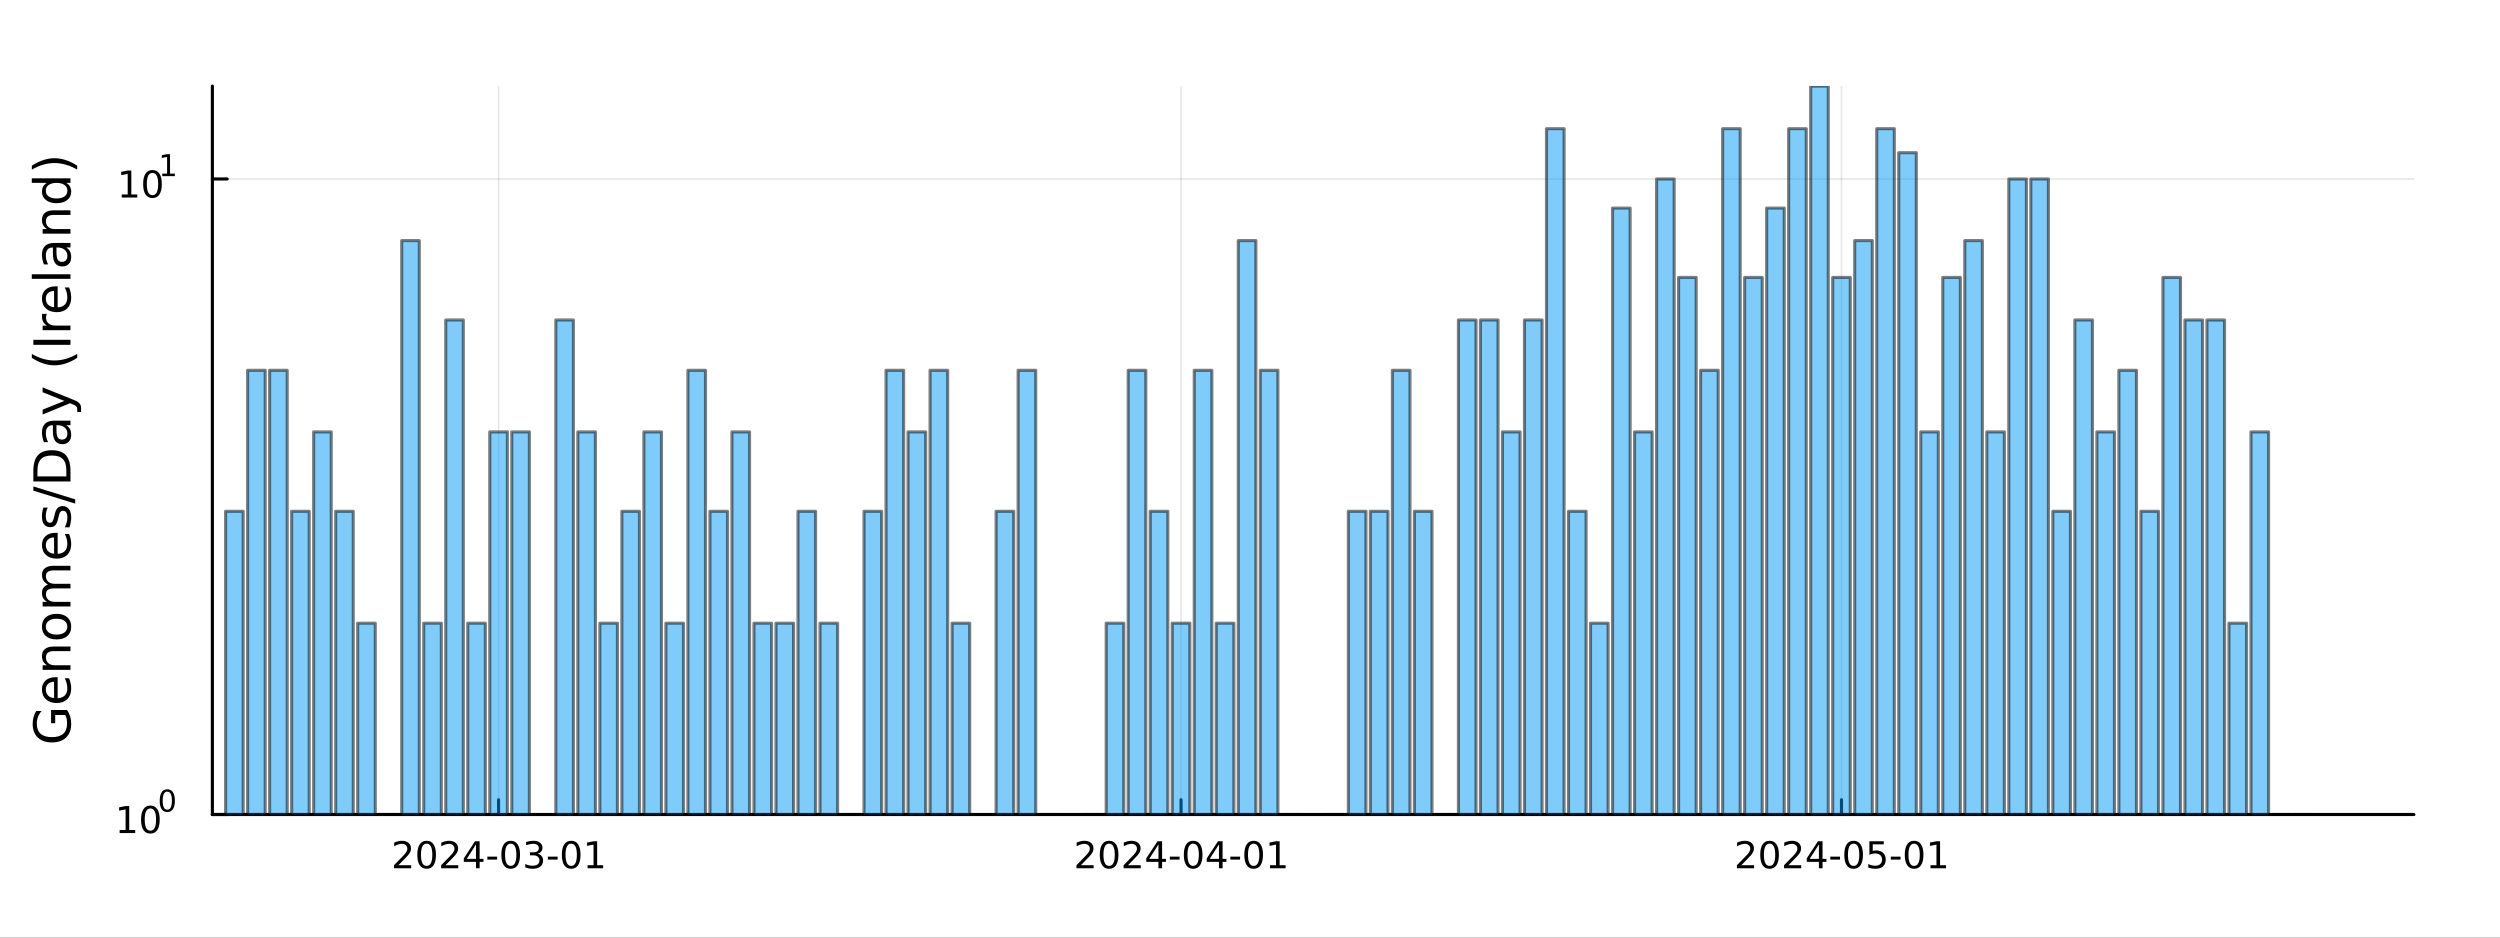 <?xml version="1.0" encoding="utf-8"?>
<svg xmlns="http://www.w3.org/2000/svg" xmlns:xlink="http://www.w3.org/1999/xlink" width="800" height="300" viewBox="0 0 3200 1200">
<rect x="0" y="0" width="3200" height="1200" fill="#333333" stroke="none"/>
<defs>
  <clipPath id="clip820">
    <rect x="0" y="0" width="3200" height="1200"/>
  </clipPath>
</defs>
<path clip-path="url(#clip820)" d="M0 1200 L3200 1200 L3200 0 L0 0  Z" fill="#ffffff" fill-rule="evenodd" fill-opacity="1"/>
<defs>
  <clipPath id="clip821">
    <rect x="640" y="0" width="2241" height="1200"/>
  </clipPath>
</defs>
<path clip-path="url(#clip820)" d="M271.839 1042.58 L3089.76 1042.58 L3089.76 110.236 L271.839 110.236  Z" fill="#ffffff" fill-rule="evenodd" fill-opacity="1"/>
<defs>
  <clipPath id="clip822">
    <rect x="271" y="110" width="2819" height="933"/>
  </clipPath>
</defs>
<polyline clip-path="url(#clip822)" style="stroke:#000000; stroke-linecap:round; stroke-linejoin:round; stroke-width:2; stroke-opacity:0.1; fill:none" points="638.169,1042.58 638.169,110.236 "/>
<polyline clip-path="url(#clip822)" style="stroke:#000000; stroke-linecap:round; stroke-linejoin:round; stroke-width:2; stroke-opacity:0.1; fill:none" points="1511.73,1042.58 1511.73,110.236 "/>
<polyline clip-path="url(#clip822)" style="stroke:#000000; stroke-linecap:round; stroke-linejoin:round; stroke-width:2; stroke-opacity:0.1; fill:none" points="2357.1,1042.58 2357.1,110.236 "/>
<polyline clip-path="url(#clip820)" style="stroke:#000000; stroke-linecap:round; stroke-linejoin:round; stroke-width:4; stroke-opacity:1; fill:none" points="271.839,1042.58 3089.76,1042.58 "/>
<polyline clip-path="url(#clip820)" style="stroke:#000000; stroke-linecap:round; stroke-linejoin:round; stroke-width:4; stroke-opacity:1; fill:none" points="638.169,1042.58 638.169,1023.68 "/>
<polyline clip-path="url(#clip820)" style="stroke:#000000; stroke-linecap:round; stroke-linejoin:round; stroke-width:4; stroke-opacity:1; fill:none" points="1511.73,1042.58 1511.73,1023.68 "/>
<polyline clip-path="url(#clip820)" style="stroke:#000000; stroke-linecap:round; stroke-linejoin:round; stroke-width:4; stroke-opacity:1; fill:none" points="2357.1,1042.58 2357.1,1023.68 "/>
<path clip-path="url(#clip820)" d="M509.964 1107.44 L526.283 1107.44 L526.283 1111.38 L504.339 1111.38 L504.339 1107.44 Q507.001 1104.69 511.584 1100.06 Q516.191 1095.4 517.371 1094.06 Q519.617 1091.54 520.496 1089.8 Q521.399 1088.04 521.399 1086.35 Q521.399 1083.6 519.455 1081.86 Q517.533 1080.13 514.432 1080.13 Q512.233 1080.13 509.779 1080.89 Q507.348 1081.65 504.571 1083.2 L504.571 1078.48 Q507.395 1077.35 509.848 1076.77 Q512.302 1076.19 514.339 1076.19 Q519.709 1076.19 522.904 1078.88 Q526.098 1081.56 526.098 1086.05 Q526.098 1088.18 525.288 1090.1 Q524.501 1092 522.395 1094.59 Q521.816 1095.26 518.714 1098.48 Q515.612 1101.68 509.964 1107.44 Z" fill="#000000" fill-rule="nonzero" fill-opacity="1" /><path clip-path="url(#clip820)" d="M546.098 1079.89 Q542.487 1079.89 540.658 1083.46 Q538.853 1087 538.853 1094.13 Q538.853 1101.24 540.658 1104.8 Q542.487 1108.34 546.098 1108.34 Q549.732 1108.34 551.538 1104.8 Q553.367 1101.24 553.367 1094.13 Q553.367 1087 551.538 1083.46 Q549.732 1079.89 546.098 1079.89 M546.098 1076.19 Q551.908 1076.19 554.964 1080.8 Q558.043 1085.38 558.043 1094.13 Q558.043 1102.86 554.964 1107.46 Q551.908 1112.05 546.098 1112.05 Q540.288 1112.05 537.209 1107.46 Q534.154 1102.86 534.154 1094.13 Q534.154 1085.38 537.209 1080.8 Q540.288 1076.19 546.098 1076.19 Z" fill="#000000" fill-rule="nonzero" fill-opacity="1" /><path clip-path="url(#clip820)" d="M570.288 1107.44 L586.607 1107.44 L586.607 1111.38 L564.663 1111.38 L564.663 1107.44 Q567.325 1104.69 571.908 1100.06 Q576.515 1095.4 577.695 1094.06 Q579.941 1091.54 580.82 1089.8 Q581.723 1088.04 581.723 1086.35 Q581.723 1083.6 579.779 1081.86 Q577.857 1080.13 574.755 1080.13 Q572.556 1080.13 570.103 1080.89 Q567.672 1081.65 564.894 1083.2 L564.894 1078.48 Q567.718 1077.35 570.172 1076.77 Q572.626 1076.19 574.663 1076.19 Q580.033 1076.19 583.228 1078.88 Q586.422 1081.56 586.422 1086.05 Q586.422 1088.18 585.612 1090.1 Q584.825 1092 582.718 1094.59 Q582.14 1095.26 579.038 1098.48 Q575.936 1101.68 570.288 1107.44 Z" fill="#000000" fill-rule="nonzero" fill-opacity="1" /><path clip-path="url(#clip820)" d="M609.269 1080.89 L597.464 1099.34 L609.269 1099.34 L609.269 1080.89 M608.042 1076.82 L613.922 1076.82 L613.922 1099.34 L618.852 1099.34 L618.852 1103.23 L613.922 1103.23 L613.922 1111.38 L609.269 1111.38 L609.269 1103.23 L593.667 1103.23 L593.667 1098.71 L608.042 1076.82 Z" fill="#000000" fill-rule="nonzero" fill-opacity="1" /><path clip-path="url(#clip820)" d="M623.829 1096.49 L636.306 1096.49 L636.306 1100.29 L623.829 1100.29 L623.829 1096.49 Z" fill="#000000" fill-rule="nonzero" fill-opacity="1" /><path clip-path="url(#clip820)" d="M653.69 1079.89 Q650.079 1079.89 648.25 1083.46 Q646.445 1087 646.445 1094.13 Q646.445 1101.24 648.25 1104.8 Q650.079 1108.34 653.69 1108.34 Q657.324 1108.34 659.13 1104.8 Q660.959 1101.24 660.959 1094.13 Q660.959 1087 659.13 1083.46 Q657.324 1079.89 653.69 1079.89 M653.69 1076.19 Q659.5 1076.19 662.556 1080.8 Q665.635 1085.38 665.635 1094.13 Q665.635 1102.86 662.556 1107.46 Q659.5 1112.05 653.69 1112.05 Q647.88 1112.05 644.801 1107.46 Q641.746 1102.86 641.746 1094.13 Q641.746 1085.38 644.801 1080.8 Q647.88 1076.19 653.69 1076.19 Z" fill="#000000" fill-rule="nonzero" fill-opacity="1" /><path clip-path="url(#clip820)" d="M688.019 1092.74 Q691.375 1093.46 693.25 1095.73 Q695.148 1098 695.148 1101.33 Q695.148 1106.45 691.63 1109.25 Q688.111 1112.05 681.63 1112.05 Q679.454 1112.05 677.139 1111.61 Q674.847 1111.19 672.394 1110.33 L672.394 1105.82 Q674.338 1106.95 676.653 1107.53 Q678.968 1108.11 681.491 1108.11 Q685.889 1108.11 688.181 1106.38 Q690.496 1104.64 690.496 1101.33 Q690.496 1098.27 688.343 1096.56 Q686.213 1094.82 682.394 1094.82 L678.366 1094.82 L678.366 1090.98 L682.579 1090.98 Q686.028 1090.98 687.857 1089.62 Q689.685 1088.23 689.685 1085.64 Q689.685 1082.97 687.787 1081.56 Q685.912 1080.13 682.394 1080.13 Q680.472 1080.13 678.273 1080.54 Q676.074 1080.96 673.435 1081.84 L673.435 1077.67 Q676.097 1076.93 678.412 1076.56 Q680.75 1076.19 682.81 1076.19 Q688.134 1076.19 691.236 1078.62 Q694.338 1081.03 694.338 1085.15 Q694.338 1088.02 692.695 1090.01 Q691.051 1091.98 688.019 1092.74 Z" fill="#000000" fill-rule="nonzero" fill-opacity="1" /><path clip-path="url(#clip820)" d="M701.259 1096.49 L713.736 1096.49 L713.736 1100.29 L701.259 1100.29 L701.259 1096.49 Z" fill="#000000" fill-rule="nonzero" fill-opacity="1" /><path clip-path="url(#clip820)" d="M731.12 1079.89 Q727.509 1079.89 725.681 1083.46 Q723.875 1087 723.875 1094.13 Q723.875 1101.24 725.681 1104.8 Q727.509 1108.34 731.12 1108.34 Q734.755 1108.34 736.56 1104.8 Q738.389 1101.24 738.389 1094.13 Q738.389 1087 736.56 1083.46 Q734.755 1079.89 731.12 1079.89 M731.12 1076.19 Q736.93 1076.19 739.986 1080.8 Q743.065 1085.38 743.065 1094.13 Q743.065 1102.86 739.986 1107.46 Q736.93 1112.05 731.12 1112.05 Q725.31 1112.05 722.231 1107.46 Q719.176 1102.86 719.176 1094.13 Q719.176 1085.38 722.231 1080.8 Q725.31 1076.19 731.12 1076.19 Z" fill="#000000" fill-rule="nonzero" fill-opacity="1" /><path clip-path="url(#clip820)" d="M752.092 1107.44 L759.731 1107.44 L759.731 1081.07 L751.421 1082.74 L751.421 1078.48 L759.685 1076.82 L764.361 1076.82 L764.361 1107.44 L772 1107.44 L772 1111.38 L752.092 1111.38 L752.092 1107.44 Z" fill="#000000" fill-rule="nonzero" fill-opacity="1" /><path clip-path="url(#clip820)" d="M1383.52 1107.44 L1399.84 1107.44 L1399.84 1111.38 L1377.9 1111.38 L1377.9 1107.44 Q1380.56 1104.69 1385.14 1100.06 Q1389.75 1095.4 1390.93 1094.06 Q1393.17 1091.54 1394.05 1089.8 Q1394.96 1088.04 1394.96 1086.35 Q1394.96 1083.6 1393.01 1081.86 Q1391.09 1080.13 1387.99 1080.13 Q1385.79 1080.13 1383.34 1080.89 Q1380.9 1081.65 1378.13 1083.2 L1378.13 1078.48 Q1380.95 1077.35 1383.4 1076.77 Q1385.86 1076.19 1387.9 1076.19 Q1393.27 1076.19 1396.46 1078.88 Q1399.65 1081.56 1399.65 1086.05 Q1399.65 1088.18 1398.84 1090.1 Q1398.06 1092 1395.95 1094.59 Q1395.37 1095.26 1392.27 1098.48 Q1389.17 1101.68 1383.52 1107.44 Z" fill="#000000" fill-rule="nonzero" fill-opacity="1" /><path clip-path="url(#clip820)" d="M1419.65 1079.89 Q1416.04 1079.89 1414.21 1083.46 Q1412.41 1087 1412.41 1094.13 Q1412.41 1101.24 1414.21 1104.8 Q1416.04 1108.34 1419.65 1108.34 Q1423.29 1108.34 1425.09 1104.8 Q1426.92 1101.24 1426.92 1094.13 Q1426.92 1087 1425.09 1083.46 Q1423.29 1079.89 1419.65 1079.89 M1419.65 1076.19 Q1425.46 1076.19 1428.52 1080.8 Q1431.6 1085.38 1431.6 1094.13 Q1431.6 1102.86 1428.52 1107.46 Q1425.46 1112.05 1419.65 1112.05 Q1413.84 1112.05 1410.77 1107.46 Q1407.71 1102.86 1407.71 1094.13 Q1407.71 1085.38 1410.77 1080.8 Q1413.84 1076.19 1419.65 1076.19 Z" fill="#000000" fill-rule="nonzero" fill-opacity="1" /><path clip-path="url(#clip820)" d="M1443.84 1107.44 L1460.16 1107.44 L1460.16 1111.38 L1438.22 1111.38 L1438.22 1107.44 Q1440.88 1104.69 1445.46 1100.06 Q1450.07 1095.4 1451.25 1094.06 Q1453.5 1091.54 1454.38 1089.8 Q1455.28 1088.04 1455.28 1086.35 Q1455.28 1083.6 1453.34 1081.86 Q1451.41 1080.13 1448.31 1080.13 Q1446.11 1080.13 1443.66 1080.89 Q1441.23 1081.65 1438.45 1083.2 L1438.45 1078.48 Q1441.28 1077.35 1443.73 1076.77 Q1446.18 1076.19 1448.22 1076.19 Q1453.59 1076.19 1456.78 1078.88 Q1459.98 1081.56 1459.98 1086.05 Q1459.98 1088.18 1459.17 1090.1 Q1458.38 1092 1456.27 1094.59 Q1455.7 1095.26 1452.59 1098.48 Q1449.49 1101.68 1443.84 1107.44 Z" fill="#000000" fill-rule="nonzero" fill-opacity="1" /><path clip-path="url(#clip820)" d="M1482.83 1080.89 L1471.02 1099.34 L1482.83 1099.34 L1482.83 1080.89 M1481.6 1076.82 L1487.48 1076.82 L1487.48 1099.34 L1492.41 1099.34 L1492.41 1103.23 L1487.48 1103.23 L1487.48 1111.38 L1482.83 1111.38 L1482.83 1103.23 L1467.22 1103.23 L1467.22 1098.71 L1481.6 1076.82 Z" fill="#000000" fill-rule="nonzero" fill-opacity="1" /><path clip-path="url(#clip820)" d="M1497.39 1096.49 L1509.86 1096.49 L1509.86 1100.29 L1497.39 1100.29 L1497.39 1096.49 Z" fill="#000000" fill-rule="nonzero" fill-opacity="1" /><path clip-path="url(#clip820)" d="M1527.25 1079.89 Q1523.64 1079.89 1521.81 1083.46 Q1520 1087 1520 1094.13 Q1520 1101.24 1521.81 1104.8 Q1523.64 1108.34 1527.25 1108.34 Q1530.88 1108.34 1532.69 1104.8 Q1534.52 1101.24 1534.52 1094.13 Q1534.52 1087 1532.69 1083.46 Q1530.88 1079.89 1527.25 1079.89 M1527.25 1076.19 Q1533.06 1076.19 1536.11 1080.8 Q1539.19 1085.38 1539.19 1094.13 Q1539.19 1102.86 1536.11 1107.46 Q1533.06 1112.05 1527.25 1112.05 Q1521.44 1112.05 1518.36 1107.46 Q1515.3 1102.86 1515.3 1094.13 Q1515.3 1085.38 1518.36 1080.8 Q1521.44 1076.19 1527.25 1076.19 Z" fill="#000000" fill-rule="nonzero" fill-opacity="1" /><path clip-path="url(#clip820)" d="M1560.26 1080.89 L1548.45 1099.34 L1560.26 1099.34 L1560.26 1080.89 M1559.03 1076.82 L1564.91 1076.82 L1564.91 1099.34 L1569.84 1099.34 L1569.84 1103.23 L1564.91 1103.23 L1564.91 1111.38 L1560.26 1111.38 L1560.26 1103.23 L1544.65 1103.23 L1544.65 1098.71 L1559.03 1076.82 Z" fill="#000000" fill-rule="nonzero" fill-opacity="1" /><path clip-path="url(#clip820)" d="M1574.82 1096.49 L1587.29 1096.49 L1587.29 1100.29 L1574.82 1100.29 L1574.82 1096.49 Z" fill="#000000" fill-rule="nonzero" fill-opacity="1" /><path clip-path="url(#clip820)" d="M1604.68 1079.89 Q1601.07 1079.89 1599.24 1083.46 Q1597.43 1087 1597.43 1094.13 Q1597.43 1101.24 1599.24 1104.8 Q1601.07 1108.34 1604.68 1108.34 Q1608.31 1108.34 1610.12 1104.8 Q1611.95 1101.24 1611.95 1094.13 Q1611.95 1087 1610.12 1083.46 Q1608.31 1079.89 1604.68 1079.89 M1604.68 1076.19 Q1610.49 1076.19 1613.54 1080.8 Q1616.62 1085.38 1616.62 1094.13 Q1616.62 1102.86 1613.54 1107.46 Q1610.49 1112.05 1604.68 1112.05 Q1598.87 1112.05 1595.79 1107.46 Q1592.73 1102.86 1592.73 1094.13 Q1592.73 1085.38 1595.79 1080.8 Q1598.87 1076.19 1604.68 1076.19 Z" fill="#000000" fill-rule="nonzero" fill-opacity="1" /><path clip-path="url(#clip820)" d="M1625.65 1107.44 L1633.29 1107.44 L1633.29 1081.07 L1624.98 1082.74 L1624.98 1078.48 L1633.24 1076.82 L1637.92 1076.82 L1637.92 1107.44 L1645.56 1107.44 L1645.56 1111.38 L1625.65 1111.38 L1625.65 1107.44 Z" fill="#000000" fill-rule="nonzero" fill-opacity="1" /><path clip-path="url(#clip820)" d="M2228.9 1107.44 L2245.22 1107.44 L2245.22 1111.38 L2223.27 1111.38 L2223.27 1107.44 Q2225.94 1104.69 2230.52 1100.06 Q2235.12 1095.4 2236.31 1094.06 Q2238.55 1091.54 2239.43 1089.8 Q2240.33 1088.04 2240.33 1086.35 Q2240.33 1083.6 2238.39 1081.86 Q2236.47 1080.13 2233.37 1080.13 Q2231.17 1080.13 2228.71 1080.89 Q2226.28 1081.65 2223.5 1083.2 L2223.5 1078.48 Q2226.33 1077.35 2228.78 1076.77 Q2231.24 1076.19 2233.27 1076.19 Q2238.64 1076.19 2241.84 1078.88 Q2245.03 1081.56 2245.03 1086.05 Q2245.03 1088.18 2244.22 1090.1 Q2243.44 1092 2241.33 1094.59 Q2240.75 1095.26 2237.65 1098.48 Q2234.55 1101.68 2228.9 1107.44 Z" fill="#000000" fill-rule="nonzero" fill-opacity="1" /><path clip-path="url(#clip820)" d="M2265.03 1079.89 Q2261.42 1079.89 2259.59 1083.46 Q2257.79 1087 2257.79 1094.13 Q2257.79 1101.24 2259.59 1104.8 Q2261.42 1108.34 2265.03 1108.34 Q2268.67 1108.34 2270.47 1104.8 Q2272.3 1101.24 2272.3 1094.13 Q2272.3 1087 2270.47 1083.46 Q2268.67 1079.89 2265.03 1079.89 M2265.03 1076.19 Q2270.84 1076.19 2273.9 1080.8 Q2276.98 1085.38 2276.98 1094.13 Q2276.98 1102.86 2273.9 1107.46 Q2270.84 1112.05 2265.03 1112.05 Q2259.22 1112.05 2256.14 1107.46 Q2253.09 1102.86 2253.09 1094.13 Q2253.09 1085.38 2256.14 1080.8 Q2259.22 1076.19 2265.03 1076.19 Z" fill="#000000" fill-rule="nonzero" fill-opacity="1" /><path clip-path="url(#clip820)" d="M2289.22 1107.44 L2305.54 1107.44 L2305.54 1111.38 L2283.6 1111.38 L2283.6 1107.44 Q2286.26 1104.69 2290.84 1100.06 Q2295.45 1095.4 2296.63 1094.06 Q2298.87 1091.54 2299.75 1089.8 Q2300.66 1088.04 2300.66 1086.35 Q2300.66 1083.6 2298.71 1081.86 Q2296.79 1080.13 2293.69 1080.13 Q2291.49 1080.13 2289.04 1080.89 Q2286.61 1081.65 2283.83 1083.2 L2283.83 1078.48 Q2286.65 1077.35 2289.11 1076.77 Q2291.56 1076.19 2293.6 1076.19 Q2298.97 1076.19 2302.16 1078.88 Q2305.36 1081.56 2305.36 1086.05 Q2305.36 1088.18 2304.55 1090.1 Q2303.76 1092 2301.65 1094.59 Q2301.07 1095.26 2297.97 1098.48 Q2294.87 1101.68 2289.22 1107.44 Z" fill="#000000" fill-rule="nonzero" fill-opacity="1" /><path clip-path="url(#clip820)" d="M2328.2 1080.89 L2316.4 1099.34 L2328.2 1099.34 L2328.2 1080.89 M2326.98 1076.82 L2332.86 1076.82 L2332.86 1099.34 L2337.79 1099.34 L2337.79 1103.23 L2332.86 1103.23 L2332.86 1111.38 L2328.2 1111.38 L2328.2 1103.23 L2312.6 1103.23 L2312.6 1098.71 L2326.98 1076.82 Z" fill="#000000" fill-rule="nonzero" fill-opacity="1" /><path clip-path="url(#clip820)" d="M2342.76 1096.49 L2355.24 1096.49 L2355.24 1100.29 L2342.76 1100.29 L2342.76 1096.49 Z" fill="#000000" fill-rule="nonzero" fill-opacity="1" /><path clip-path="url(#clip820)" d="M2372.62 1079.89 Q2369.01 1079.89 2367.18 1083.46 Q2365.38 1087 2365.38 1094.13 Q2365.38 1101.24 2367.18 1104.8 Q2369.01 1108.34 2372.62 1108.34 Q2376.26 1108.34 2378.06 1104.8 Q2379.89 1101.24 2379.89 1094.13 Q2379.89 1087 2378.06 1083.46 Q2376.26 1079.89 2372.62 1079.89 M2372.62 1076.19 Q2378.43 1076.19 2381.49 1080.8 Q2384.57 1085.38 2384.57 1094.13 Q2384.57 1102.86 2381.49 1107.46 Q2378.43 1112.05 2372.62 1112.05 Q2366.81 1112.05 2363.74 1107.46 Q2360.68 1102.86 2360.68 1094.13 Q2360.68 1085.38 2363.74 1080.8 Q2366.81 1076.19 2372.62 1076.19 Z" fill="#000000" fill-rule="nonzero" fill-opacity="1" /><path clip-path="url(#clip820)" d="M2392.83 1076.82 L2411.19 1076.82 L2411.19 1080.75 L2397.11 1080.75 L2397.11 1089.22 Q2398.13 1088.88 2399.15 1088.71 Q2400.17 1088.53 2401.19 1088.53 Q2406.98 1088.53 2410.36 1091.7 Q2413.74 1094.87 2413.74 1100.29 Q2413.74 1105.87 2410.26 1108.97 Q2406.79 1112.05 2400.47 1112.05 Q2398.3 1112.05 2396.03 1111.68 Q2393.78 1111.31 2391.37 1110.57 L2391.37 1105.87 Q2393.46 1107 2395.68 1107.56 Q2397.9 1108.11 2400.38 1108.11 Q2404.38 1108.11 2406.72 1106.01 Q2409.06 1103.9 2409.06 1100.29 Q2409.06 1096.68 2406.72 1094.57 Q2404.38 1092.46 2400.38 1092.46 Q2398.5 1092.46 2396.63 1092.88 Q2394.78 1093.3 2392.83 1094.18 L2392.83 1076.82 Z" fill="#000000" fill-rule="nonzero" fill-opacity="1" /><path clip-path="url(#clip820)" d="M2420.19 1096.49 L2432.67 1096.49 L2432.67 1100.29 L2420.19 1100.29 L2420.19 1096.49 Z" fill="#000000" fill-rule="nonzero" fill-opacity="1" /><path clip-path="url(#clip820)" d="M2450.05 1079.89 Q2446.44 1079.89 2444.61 1083.46 Q2442.81 1087 2442.81 1094.13 Q2442.81 1101.24 2444.61 1104.8 Q2446.44 1108.34 2450.05 1108.34 Q2453.69 1108.34 2455.49 1104.8 Q2457.32 1101.24 2457.32 1094.13 Q2457.32 1087 2455.49 1083.46 Q2453.69 1079.89 2450.05 1079.89 M2450.05 1076.19 Q2455.86 1076.19 2458.92 1080.8 Q2462 1085.38 2462 1094.13 Q2462 1102.86 2458.92 1107.46 Q2455.86 1112.05 2450.05 1112.05 Q2444.24 1112.05 2441.17 1107.46 Q2438.11 1102.86 2438.11 1094.13 Q2438.11 1085.38 2441.17 1080.8 Q2444.24 1076.19 2450.05 1076.19 Z" fill="#000000" fill-rule="nonzero" fill-opacity="1" /><path clip-path="url(#clip820)" d="M2471.03 1107.44 L2478.67 1107.44 L2478.67 1081.07 L2470.36 1082.74 L2470.36 1078.48 L2478.62 1076.82 L2483.29 1076.82 L2483.29 1107.44 L2490.93 1107.44 L2490.93 1111.38 L2471.03 1111.38 L2471.03 1107.44 Z" fill="#000000" fill-rule="nonzero" fill-opacity="1" /><polyline clip-path="url(#clip822)" style="stroke:#000000; stroke-linecap:round; stroke-linejoin:round; stroke-width:2; stroke-opacity:0.1; fill:none" points="271.839,1042.58 3089.76,1042.58 "/>
<polyline clip-path="url(#clip822)" style="stroke:#000000; stroke-linecap:round; stroke-linejoin:round; stroke-width:2; stroke-opacity:0.1; fill:none" points="271.839,229.107 3089.76,229.107 "/>
<polyline clip-path="url(#clip820)" style="stroke:#000000; stroke-linecap:round; stroke-linejoin:round; stroke-width:4; stroke-opacity:1; fill:none" points="271.839,1042.58 271.839,110.236 "/>
<polyline clip-path="url(#clip820)" style="stroke:#000000; stroke-linecap:round; stroke-linejoin:round; stroke-width:4; stroke-opacity:1; fill:none" points="271.839,1042.58 290.737,1042.58 "/>
<polyline clip-path="url(#clip820)" style="stroke:#000000; stroke-linecap:round; stroke-linejoin:round; stroke-width:4; stroke-opacity:1; fill:none" points="271.839,229.107 290.737,229.107 "/>
<path clip-path="url(#clip820)" d="M153.134 1062.37 L160.772 1062.37 L160.772 1036 L152.462 1037.67 L152.462 1033.41 L160.726 1031.74 L165.402 1031.74 L165.402 1062.37 L173.041 1062.37 L173.041 1066.3 L153.134 1066.3 L153.134 1062.37 Z" fill="#000000" fill-rule="nonzero" fill-opacity="1" /><path clip-path="url(#clip820)" d="M192.485 1034.82 Q188.874 1034.82 187.045 1038.39 Q185.24 1041.93 185.24 1049.06 Q185.24 1056.16 187.045 1059.73 Q188.874 1063.27 192.485 1063.27 Q196.119 1063.27 197.925 1059.73 Q199.754 1056.16 199.754 1049.06 Q199.754 1041.93 197.925 1038.39 Q196.119 1034.82 192.485 1034.82 M192.485 1031.12 Q198.295 1031.12 201.351 1035.72 Q204.43 1040.31 204.43 1049.06 Q204.43 1057.78 201.351 1062.39 Q198.295 1066.97 192.485 1066.97 Q186.675 1066.97 183.596 1062.39 Q180.541 1057.78 180.541 1049.06 Q180.541 1040.31 183.596 1035.72 Q186.675 1031.12 192.485 1031.12 Z" fill="#000000" fill-rule="nonzero" fill-opacity="1" /><path clip-path="url(#clip820)" d="M214.134 1013.31 Q211.2 1013.31 209.715 1016.21 Q208.248 1019.09 208.248 1024.88 Q208.248 1030.66 209.715 1033.55 Q211.2 1036.43 214.134 1036.43 Q217.087 1036.43 218.554 1033.55 Q220.04 1030.66 220.04 1024.88 Q220.04 1019.09 218.554 1016.21 Q217.087 1013.31 214.134 1013.31 M214.134 1010.31 Q218.855 1010.31 221.338 1014.05 Q223.839 1017.77 223.839 1024.88 Q223.839 1031.97 221.338 1035.71 Q218.855 1039.44 214.134 1039.44 Q209.414 1039.44 206.912 1035.71 Q204.43 1031.97 204.43 1024.88 Q204.43 1017.77 206.912 1014.05 Q209.414 1010.31 214.134 1010.31 Z" fill="#000000" fill-rule="nonzero" fill-opacity="1" /><path clip-path="url(#clip820)" d="M155.823 248.899 L163.462 248.899 L163.462 222.534 L155.152 224.2 L155.152 219.941 L163.416 218.274 L168.092 218.274 L168.092 248.899 L175.73 248.899 L175.73 252.834 L155.823 252.834 L155.823 248.899 Z" fill="#000000" fill-rule="nonzero" fill-opacity="1" /><path clip-path="url(#clip820)" d="M195.175 221.353 Q191.564 221.353 189.735 224.918 Q187.929 228.46 187.929 235.589 Q187.929 242.696 189.735 246.26 Q191.564 249.802 195.175 249.802 Q198.809 249.802 200.615 246.26 Q202.443 242.696 202.443 235.589 Q202.443 228.46 200.615 224.918 Q198.809 221.353 195.175 221.353 M195.175 217.649 Q200.985 217.649 204.04 222.256 Q207.119 226.839 207.119 235.589 Q207.119 244.316 204.04 248.922 Q200.985 253.506 195.175 253.506 Q189.365 253.506 186.286 248.922 Q183.23 244.316 183.23 235.589 Q183.23 226.839 186.286 222.256 Q189.365 217.649 195.175 217.649 Z" fill="#000000" fill-rule="nonzero" fill-opacity="1" /><path clip-path="url(#clip820)" d="M207.665 222.227 L213.871 222.227 L213.871 200.805 L207.119 202.159 L207.119 198.698 L213.833 197.344 L217.633 197.344 L217.633 222.227 L223.839 222.227 L223.839 225.424 L207.665 225.424 L207.665 222.227 Z" fill="#000000" fill-rule="nonzero" fill-opacity="1" /><path clip-path="url(#clip820)" d="M83.427 915.173 L70.664 915.173 L70.664 925.676 L65.38 925.676 L65.38 908.807 L85.782 908.807 Q88.424 912.531 89.793 917.019 Q91.129 921.507 91.129 926.599 Q91.129 937.739 84.636 944.041 Q78.111 950.312 66.494 950.312 Q54.845 950.312 48.352 944.041 Q41.827 937.739 41.827 926.599 Q41.827 921.952 42.973 917.783 Q44.119 913.582 46.347 910.049 L53.19 910.049 Q50.166 913.613 48.638 917.624 Q47.11 921.634 47.11 926.058 Q47.11 934.779 51.98 939.172 Q56.85 943.532 66.494 943.532 Q76.106 943.532 80.976 939.172 Q85.846 934.779 85.846 926.058 Q85.846 922.653 85.273 919.979 Q84.668 917.305 83.427 915.173 Z" fill="#000000" fill-rule="nonzero" fill-opacity="1" /><path clip-path="url(#clip820)" d="M70.918 866.825 L73.783 866.825 L73.783 893.752 Q79.83 893.37 83.013 890.124 Q86.164 886.846 86.164 881.021 Q86.164 877.647 85.337 874.496 Q84.509 871.313 82.854 868.194 L88.392 868.194 Q89.729 871.345 90.429 874.655 Q91.129 877.965 91.129 881.371 Q91.129 889.901 86.164 894.898 Q81.199 899.863 72.732 899.863 Q63.98 899.863 58.855 895.153 Q53.699 890.41 53.699 882.39 Q53.699 875.196 58.346 871.027 Q62.961 866.825 70.918 866.825 M69.2 872.682 Q64.393 872.746 61.529 875.387 Q58.664 877.997 58.664 882.326 Q58.664 887.228 61.433 890.188 Q64.202 893.116 69.231 893.561 L69.2 872.682 Z" fill="#000000" fill-rule="nonzero" fill-opacity="1" /><path clip-path="url(#clip820)" d="M68.69 827.581 L90.206 827.581 L90.206 833.437 L68.881 833.437 Q63.82 833.437 61.306 835.411 Q58.791 837.384 58.791 841.331 Q58.791 846.073 61.815 848.81 Q64.839 851.548 70.059 851.548 L90.206 851.548 L90.206 857.436 L54.558 857.436 L54.558 851.548 L60.096 851.548 Q56.882 849.447 55.29 846.614 Q53.699 843.75 53.699 840.026 Q53.699 833.883 57.518 830.732 Q61.306 827.581 68.69 827.581 Z" fill="#000000" fill-rule="nonzero" fill-opacity="1" /><path clip-path="url(#clip820)" d="M58.664 802.086 Q58.664 806.797 62.356 809.534 Q66.017 812.271 72.414 812.271 Q78.812 812.271 82.504 809.566 Q86.164 806.829 86.164 802.086 Q86.164 797.407 82.472 794.67 Q78.78 791.933 72.414 791.933 Q66.08 791.933 62.388 794.67 Q58.664 797.407 58.664 802.086 M53.699 802.086 Q53.699 794.447 58.664 790.087 Q63.63 785.726 72.414 785.726 Q81.167 785.726 86.164 790.087 Q91.129 794.447 91.129 802.086 Q91.129 809.757 86.164 814.117 Q81.167 818.446 72.414 818.446 Q63.63 818.446 58.664 814.117 Q53.699 809.757 53.699 802.086 Z" fill="#000000" fill-rule="nonzero" fill-opacity="1" /><path clip-path="url(#clip820)" d="M61.401 748.264 Q57.455 746.068 55.577 743.012 Q53.699 739.957 53.699 735.819 Q53.699 730.249 57.614 727.225 Q61.497 724.202 68.69 724.202 L90.206 724.202 L90.206 730.09 L68.881 730.09 Q63.757 730.09 61.274 731.904 Q58.791 733.719 58.791 737.442 Q58.791 741.994 61.815 744.636 Q64.839 747.277 70.059 747.277 L90.206 747.277 L90.206 753.166 L68.881 753.166 Q63.725 753.166 61.274 754.98 Q58.791 756.794 58.791 760.582 Q58.791 765.07 61.847 767.711 Q64.871 770.353 70.059 770.353 L90.206 770.353 L90.206 776.241 L54.558 776.241 L54.558 770.353 L60.096 770.353 Q56.818 768.348 55.259 765.547 Q53.699 762.746 53.699 758.895 Q53.699 755.012 55.672 752.306 Q57.646 749.569 61.401 748.264 Z" fill="#000000" fill-rule="nonzero" fill-opacity="1" /><path clip-path="url(#clip820)" d="M70.918 682.029 L73.783 682.029 L73.783 708.956 Q79.83 708.574 83.013 705.327 Q86.164 702.049 86.164 696.224 Q86.164 692.851 85.337 689.7 Q84.509 686.517 82.854 683.398 L88.392 683.398 Q89.729 686.549 90.429 689.859 Q91.129 693.169 91.129 696.575 Q91.129 705.105 86.164 710.102 Q81.199 715.067 72.732 715.067 Q63.98 715.067 58.855 710.356 Q53.699 705.614 53.699 697.593 Q53.699 690.4 58.346 686.23 Q62.961 682.029 70.918 682.029 M69.2 687.885 Q64.393 687.949 61.529 690.591 Q58.664 693.201 58.664 697.529 Q58.664 702.431 61.433 705.391 Q64.202 708.319 69.231 708.765 L69.2 687.885 Z" fill="#000000" fill-rule="nonzero" fill-opacity="1" /><path clip-path="url(#clip820)" d="M55.609 649.691 L61.147 649.691 Q59.874 652.174 59.237 654.847 Q58.601 657.521 58.601 660.386 Q58.601 664.746 59.937 666.942 Q61.274 669.107 63.948 669.107 Q65.985 669.107 67.162 667.547 Q68.308 665.987 69.359 661.277 L69.804 659.272 Q71.141 653.033 73.592 650.423 Q76.011 647.781 80.371 647.781 Q85.337 647.781 88.233 651.728 Q91.129 655.643 91.129 662.518 Q91.129 665.383 90.556 668.502 Q90.015 671.589 88.901 675.027 L82.854 675.027 Q84.541 671.78 85.4 668.629 Q86.228 665.478 86.228 662.391 Q86.228 658.253 84.827 656.025 Q83.395 653.797 80.817 653.797 Q78.43 653.797 77.157 655.42 Q75.883 657.012 74.706 662.454 L74.228 664.491 Q73.082 669.934 70.727 672.353 Q68.34 674.772 64.202 674.772 Q59.173 674.772 56.436 671.207 Q53.699 667.642 53.699 661.086 Q53.699 657.839 54.176 654.975 Q54.654 652.11 55.609 649.691 Z" fill="#000000" fill-rule="nonzero" fill-opacity="1" /><path clip-path="url(#clip820)" d="M42.686 628.048 L42.686 622.637 L96.254 639.188 L96.254 644.599 L42.686 628.048 Z" fill="#000000" fill-rule="nonzero" fill-opacity="1" /><path clip-path="url(#clip820)" d="M47.97 609.81 L84.923 609.81 L84.923 602.044 Q84.923 592.209 80.467 587.657 Q76.011 583.074 66.398 583.074 Q56.85 583.074 52.426 587.657 Q47.97 592.209 47.97 602.044 L47.97 609.81 M42.686 616.239 L42.686 603.031 Q42.686 589.217 48.447 582.756 Q54.176 576.295 66.398 576.295 Q78.684 576.295 84.445 582.788 Q90.206 589.281 90.206 603.031 L90.206 616.239 L42.686 616.239 Z" fill="#000000" fill-rule="nonzero" fill-opacity="1" /><path clip-path="url(#clip820)" d="M72.287 550.1 Q72.287 557.197 73.91 559.935 Q75.533 562.672 79.448 562.672 Q82.567 562.672 84.413 560.635 Q86.228 558.566 86.228 555.033 Q86.228 550.163 82.79 547.235 Q79.321 544.275 73.592 544.275 L72.287 544.275 L72.287 550.1 M69.868 538.419 L90.206 538.419 L90.206 544.275 L84.795 544.275 Q88.042 546.28 89.602 549.272 Q91.129 552.264 91.129 556.593 Q91.129 562.067 88.074 565.314 Q84.986 568.528 79.83 568.528 Q73.815 568.528 70.759 564.518 Q67.704 560.476 67.704 552.487 L67.704 544.275 L67.131 544.275 Q63.088 544.275 60.892 546.949 Q58.664 549.59 58.664 554.397 Q58.664 557.452 59.396 560.348 Q60.128 563.245 61.592 565.918 L56.182 565.918 Q54.94 562.704 54.336 559.68 Q53.699 556.656 53.699 553.792 Q53.699 546.057 57.709 542.238 Q61.72 538.419 69.868 538.419 Z" fill="#000000" fill-rule="nonzero" fill-opacity="1" /><path clip-path="url(#clip820)" d="M93.516 511.524 Q99.882 514.006 101.824 516.361 Q103.765 518.717 103.765 522.664 L103.765 527.342 L98.864 527.342 L98.864 523.905 Q98.864 521.486 97.718 520.149 Q96.572 518.812 92.307 517.189 L89.633 516.139 L54.558 530.557 L54.558 524.35 L82.44 513.21 L54.558 502.07 L54.558 495.864 L93.516 511.524 Z" fill="#000000" fill-rule="nonzero" fill-opacity="1" /><path clip-path="url(#clip820)" d="M40.745 452.991 Q48.065 457.256 55.227 459.325 Q62.388 461.394 69.74 461.394 Q77.093 461.394 84.318 459.325 Q91.511 457.224 98.8 452.991 L98.8 458.083 Q91.32 462.858 84.095 465.245 Q76.87 467.6 69.74 467.6 Q62.643 467.6 55.45 465.245 Q48.256 462.89 40.745 458.083 L40.745 452.991 Z" fill="#000000" fill-rule="nonzero" fill-opacity="1" /><path clip-path="url(#clip820)" d="M42.686 441.373 L42.686 434.944 L90.206 434.944 L90.206 441.373 L42.686 441.373 Z" fill="#000000" fill-rule="nonzero" fill-opacity="1" /><path clip-path="url(#clip820)" d="M60.033 401.747 Q59.46 402.734 59.205 403.911 Q58.919 405.057 58.919 406.458 Q58.919 411.423 62.165 414.096 Q65.38 416.738 71.427 416.738 L90.206 416.738 L90.206 422.626 L54.558 422.626 L54.558 416.738 L60.096 416.738 Q56.85 414.892 55.29 411.932 Q53.699 408.972 53.699 404.739 Q53.699 404.134 53.794 403.402 Q53.858 402.67 54.017 401.779 L60.033 401.747 Z" fill="#000000" fill-rule="nonzero" fill-opacity="1" /><path clip-path="url(#clip820)" d="M70.918 366.545 L73.783 366.545 L73.783 393.471 Q79.83 393.09 83.013 389.843 Q86.164 386.565 86.164 380.74 Q86.164 377.366 85.337 374.215 Q84.509 371.032 82.854 367.913 L88.392 367.913 Q89.729 371.064 90.429 374.374 Q91.129 377.685 91.129 381.09 Q91.129 389.62 86.164 394.617 Q81.199 399.583 72.732 399.583 Q63.98 399.583 58.855 394.872 Q53.699 390.129 53.699 382.109 Q53.699 374.915 58.346 370.746 Q62.961 366.545 70.918 366.545 M69.2 372.401 Q64.393 372.465 61.529 375.106 Q58.664 377.716 58.664 382.045 Q58.664 386.947 61.433 389.907 Q64.202 392.835 69.231 393.281 L69.2 372.401 Z" fill="#000000" fill-rule="nonzero" fill-opacity="1" /><path clip-path="url(#clip820)" d="M40.681 356.932 L40.681 351.076 L90.206 351.076 L90.206 356.932 L40.681 356.932 Z" fill="#000000" fill-rule="nonzero" fill-opacity="1" /><path clip-path="url(#clip820)" d="M72.287 322.621 Q72.287 329.719 73.91 332.456 Q75.533 335.193 79.448 335.193 Q82.567 335.193 84.413 333.156 Q86.228 331.088 86.228 327.555 Q86.228 322.685 82.79 319.757 Q79.321 316.797 73.592 316.797 L72.287 316.797 L72.287 322.621 M69.868 310.94 L90.206 310.94 L90.206 316.797 L84.795 316.797 Q88.042 318.802 89.602 321.794 Q91.129 324.786 91.129 329.114 Q91.129 334.589 88.074 337.835 Q84.986 341.05 79.83 341.05 Q73.815 341.05 70.759 337.04 Q67.704 332.997 67.704 325.008 L67.704 316.797 L67.131 316.797 Q63.088 316.797 60.892 319.47 Q58.664 322.112 58.664 326.918 Q58.664 329.974 59.396 332.87 Q60.128 335.766 61.592 338.44 L56.182 338.44 Q54.94 335.225 54.336 332.202 Q53.699 329.178 53.699 326.313 Q53.699 318.579 57.709 314.76 Q61.72 310.94 69.868 310.94 Z" fill="#000000" fill-rule="nonzero" fill-opacity="1" /><path clip-path="url(#clip820)" d="M68.69 269.245 L90.206 269.245 L90.206 275.101 L68.881 275.101 Q63.82 275.101 61.306 277.075 Q58.791 279.048 58.791 282.995 Q58.791 287.737 61.815 290.474 Q64.839 293.212 70.059 293.212 L90.206 293.212 L90.206 299.1 L54.558 299.1 L54.558 293.212 L60.096 293.212 Q56.882 291.111 55.29 288.278 Q53.699 285.414 53.699 281.69 Q53.699 275.547 57.518 272.396 Q61.306 269.245 68.69 269.245 Z" fill="#000000" fill-rule="nonzero" fill-opacity="1" /><path clip-path="url(#clip820)" d="M59.969 234.106 L40.681 234.106 L40.681 228.25 L90.206 228.25 L90.206 234.106 L84.859 234.106 Q88.042 235.952 89.602 238.785 Q91.129 241.586 91.129 245.532 Q91.129 251.994 85.973 256.068 Q80.817 260.11 72.414 260.11 Q64.011 260.11 58.855 256.068 Q53.699 251.994 53.699 245.532 Q53.699 241.586 55.259 238.785 Q56.786 235.952 59.969 234.106 M72.414 254.063 Q78.875 254.063 82.567 251.421 Q86.228 248.747 86.228 244.1 Q86.228 239.453 82.567 236.78 Q78.875 234.106 72.414 234.106 Q65.953 234.106 62.293 236.78 Q58.601 239.453 58.601 244.1 Q58.601 248.747 62.293 251.421 Q65.953 254.063 72.414 254.063 Z" fill="#000000" fill-rule="nonzero" fill-opacity="1" /><path clip-path="url(#clip820)" d="M40.745 217.11 L40.745 212.017 Q48.256 207.243 55.45 204.887 Q62.643 202.5 69.74 202.5 Q76.87 202.5 84.095 204.887 Q91.32 207.243 98.8 212.017 L98.8 217.11 Q91.511 212.876 84.318 210.808 Q77.093 208.707 69.74 208.707 Q62.388 208.707 55.227 210.808 Q48.065 212.876 40.745 217.11 Z" fill="#000000" fill-rule="nonzero" fill-opacity="1" /><path clip-path="url(#clip822)" d="M288.747 654.452 L288.747 1042.58 L311.29 1042.58 L311.29 654.452 L288.747 654.452 L288.747 654.452  Z" fill="#009af9" fill-rule="evenodd" fill-opacity="0.5"/>
<polyline clip-path="url(#clip822)" style="stroke:#000000; stroke-linecap:round; stroke-linejoin:round; stroke-width:4; stroke-opacity:0.5; fill:none" points="288.747,654.452 288.747,1042.58 311.29,1042.58 311.29,654.452 288.747,654.452 "/>
<path clip-path="url(#clip822)" d="M316.926 473.985 L316.926 1042.58 L339.469 1042.58 L339.469 473.985 L316.926 473.985 L316.926 473.985  Z" fill="#009af9" fill-rule="evenodd" fill-opacity="0.5"/>
<polyline clip-path="url(#clip822)" style="stroke:#000000; stroke-linecap:round; stroke-linejoin:round; stroke-width:4; stroke-opacity:0.5; fill:none" points="316.926,473.985 316.926,1042.58 339.469,1042.58 339.469,473.985 316.926,473.985 "/>
<path clip-path="url(#clip822)" d="M345.105 473.985 L345.105 1042.58 L367.649 1042.58 L367.649 473.985 L345.105 473.985 L345.105 473.985  Z" fill="#009af9" fill-rule="evenodd" fill-opacity="0.5"/>
<polyline clip-path="url(#clip822)" style="stroke:#000000; stroke-linecap:round; stroke-linejoin:round; stroke-width:4; stroke-opacity:0.5; fill:none" points="345.105,473.985 345.105,1042.58 367.649,1042.58 367.649,473.985 345.105,473.985 "/>
<path clip-path="url(#clip822)" d="M373.285 654.452 L373.285 1042.58 L395.828 1042.58 L395.828 654.452 L373.285 654.452 L373.285 654.452  Z" fill="#009af9" fill-rule="evenodd" fill-opacity="0.5"/>
<polyline clip-path="url(#clip822)" style="stroke:#000000; stroke-linecap:round; stroke-linejoin:round; stroke-width:4; stroke-opacity:0.5; fill:none" points="373.285,654.452 373.285,1042.58 395.828,1042.58 395.828,654.452 373.285,654.452 "/>
<path clip-path="url(#clip822)" d="M401.464 552.819 L401.464 1042.58 L424.007 1042.58 L424.007 552.819 L401.464 552.819 L401.464 552.819  Z" fill="#009af9" fill-rule="evenodd" fill-opacity="0.5"/>
<polyline clip-path="url(#clip822)" style="stroke:#000000; stroke-linecap:round; stroke-linejoin:round; stroke-width:4; stroke-opacity:0.5; fill:none" points="401.464,552.819 401.464,1042.58 424.007,1042.58 424.007,552.819 401.464,552.819 "/>
<path clip-path="url(#clip822)" d="M429.643 654.452 L429.643 1042.58 L452.186 1042.58 L452.186 654.452 L429.643 654.452 L429.643 654.452  Z" fill="#009af9" fill-rule="evenodd" fill-opacity="0.5"/>
<polyline clip-path="url(#clip822)" style="stroke:#000000; stroke-linecap:round; stroke-linejoin:round; stroke-width:4; stroke-opacity:0.5; fill:none" points="429.643,654.452 429.643,1042.58 452.186,1042.58 452.186,654.452 429.643,654.452 "/>
<path clip-path="url(#clip822)" d="M457.822 797.697 L457.822 1042.58 L480.366 1042.58 L480.366 797.697 L457.822 797.697 L457.822 797.697  Z" fill="#009af9" fill-rule="evenodd" fill-opacity="0.5"/>
<polyline clip-path="url(#clip822)" style="stroke:#000000; stroke-linecap:round; stroke-linejoin:round; stroke-width:4; stroke-opacity:0.5; fill:none" points="457.822,797.697 457.822,1042.58 480.366,1042.58 480.366,797.697 457.822,797.697 "/>
<path clip-path="url(#clip822)" d="M486.001 1042.58 L486.001 1042.58 L508.545 1042.58 L508.545 1042.58 L486.001 1042.58 L486.001 1042.58  Z" fill="#009af9" fill-rule="evenodd" fill-opacity="0.5"/>
<polyline clip-path="url(#clip822)" style="stroke:#000000; stroke-linecap:round; stroke-linejoin:round; stroke-width:4; stroke-opacity:0.5; fill:none" points="486.001,1042.58 486.001,1042.58 508.545,1042.58 486.001,1042.58 "/>
<path clip-path="url(#clip822)" d="M514.181 307.94 L514.181 1042.58 L536.724 1042.58 L536.724 307.94 L514.181 307.94 L514.181 307.94  Z" fill="#009af9" fill-rule="evenodd" fill-opacity="0.5"/>
<polyline clip-path="url(#clip822)" style="stroke:#000000; stroke-linecap:round; stroke-linejoin:round; stroke-width:4; stroke-opacity:0.5; fill:none" points="514.181,307.94 514.181,1042.58 536.724,1042.58 536.724,307.94 514.181,307.94 "/>
<path clip-path="url(#clip822)" d="M542.36 797.697 L542.36 1042.58 L564.903 1042.58 L564.903 797.697 L542.36 797.697 L542.36 797.697  Z" fill="#009af9" fill-rule="evenodd" fill-opacity="0.5"/>
<polyline clip-path="url(#clip822)" style="stroke:#000000; stroke-linecap:round; stroke-linejoin:round; stroke-width:4; stroke-opacity:0.5; fill:none" points="542.36,797.697 542.36,1042.58 564.903,1042.58 564.903,797.697 542.36,797.697 "/>
<path clip-path="url(#clip822)" d="M570.539 409.574 L570.539 1042.58 L593.083 1042.58 L593.083 409.574 L570.539 409.574 L570.539 409.574  Z" fill="#009af9" fill-rule="evenodd" fill-opacity="0.5"/>
<polyline clip-path="url(#clip822)" style="stroke:#000000; stroke-linecap:round; stroke-linejoin:round; stroke-width:4; stroke-opacity:0.5; fill:none" points="570.539,409.574 570.539,1042.58 593.083,1042.58 593.083,409.574 570.539,409.574 "/>
<path clip-path="url(#clip822)" d="M598.718 797.697 L598.718 1042.58 L621.262 1042.58 L621.262 797.697 L598.718 797.697 L598.718 797.697  Z" fill="#009af9" fill-rule="evenodd" fill-opacity="0.5"/>
<polyline clip-path="url(#clip822)" style="stroke:#000000; stroke-linecap:round; stroke-linejoin:round; stroke-width:4; stroke-opacity:0.5; fill:none" points="598.718,797.697 598.718,1042.58 621.262,1042.58 621.262,797.697 598.718,797.697 "/>
<path clip-path="url(#clip822)" d="M626.898 552.819 L626.898 1042.58 L649.441 1042.58 L649.441 552.819 L626.898 552.819 L626.898 552.819  Z" fill="#009af9" fill-rule="evenodd" fill-opacity="0.5"/>
<polyline clip-path="url(#clip822)" style="stroke:#000000; stroke-linecap:round; stroke-linejoin:round; stroke-width:4; stroke-opacity:0.5; fill:none" points="626.898,552.819 626.898,1042.58 649.441,1042.58 649.441,552.819 626.898,552.819 "/>
<path clip-path="url(#clip822)" d="M655.077 552.819 L655.077 1042.58 L677.62 1042.58 L677.62 552.819 L655.077 552.819 L655.077 552.819  Z" fill="#009af9" fill-rule="evenodd" fill-opacity="0.5"/>
<polyline clip-path="url(#clip822)" style="stroke:#000000; stroke-linecap:round; stroke-linejoin:round; stroke-width:4; stroke-opacity:0.5; fill:none" points="655.077,552.819 655.077,1042.58 677.62,1042.58 677.62,552.819 655.077,552.819 "/>
<path clip-path="url(#clip822)" d="M711.435 409.574 L711.435 1042.58 L733.979 1042.58 L733.979 409.574 L711.435 409.574 L711.435 409.574  Z" fill="#009af9" fill-rule="evenodd" fill-opacity="0.5"/>
<polyline clip-path="url(#clip822)" style="stroke:#000000; stroke-linecap:round; stroke-linejoin:round; stroke-width:4; stroke-opacity:0.5; fill:none" points="711.435,409.574 711.435,1042.58 733.979,1042.58 733.979,409.574 711.435,409.574 "/>
<path clip-path="url(#clip822)" d="M739.615 552.819 L739.615 1042.58 L762.158 1042.58 L762.158 552.819 L739.615 552.819 L739.615 552.819  Z" fill="#009af9" fill-rule="evenodd" fill-opacity="0.5"/>
<polyline clip-path="url(#clip822)" style="stroke:#000000; stroke-linecap:round; stroke-linejoin:round; stroke-width:4; stroke-opacity:0.5; fill:none" points="739.615,552.819 739.615,1042.58 762.158,1042.58 762.158,552.819 739.615,552.819 "/>
<path clip-path="url(#clip822)" d="M767.794 797.697 L767.794 1042.58 L790.337 1042.58 L790.337 797.697 L767.794 797.697 L767.794 797.697  Z" fill="#009af9" fill-rule="evenodd" fill-opacity="0.5"/>
<polyline clip-path="url(#clip822)" style="stroke:#000000; stroke-linecap:round; stroke-linejoin:round; stroke-width:4; stroke-opacity:0.5; fill:none" points="767.794,797.697 767.794,1042.58 790.337,1042.58 790.337,797.697 767.794,797.697 "/>
<path clip-path="url(#clip822)" d="M795.973 654.452 L795.973 1042.58 L818.517 1042.58 L818.517 654.452 L795.973 654.452 L795.973 654.452  Z" fill="#009af9" fill-rule="evenodd" fill-opacity="0.5"/>
<polyline clip-path="url(#clip822)" style="stroke:#000000; stroke-linecap:round; stroke-linejoin:round; stroke-width:4; stroke-opacity:0.5; fill:none" points="795.973,654.452 795.973,1042.58 818.517,1042.58 818.517,654.452 795.973,654.452 "/>
<path clip-path="url(#clip822)" d="M824.152 552.819 L824.152 1042.58 L846.696 1042.58 L846.696 552.819 L824.152 552.819 L824.152 552.819  Z" fill="#009af9" fill-rule="evenodd" fill-opacity="0.5"/>
<polyline clip-path="url(#clip822)" style="stroke:#000000; stroke-linecap:round; stroke-linejoin:round; stroke-width:4; stroke-opacity:0.5; fill:none" points="824.152,552.819 824.152,1042.58 846.696,1042.58 846.696,552.819 824.152,552.819 "/>
<path clip-path="url(#clip822)" d="M852.332 797.697 L852.332 1042.58 L874.875 1042.58 L874.875 797.697 L852.332 797.697 L852.332 797.697  Z" fill="#009af9" fill-rule="evenodd" fill-opacity="0.5"/>
<polyline clip-path="url(#clip822)" style="stroke:#000000; stroke-linecap:round; stroke-linejoin:round; stroke-width:4; stroke-opacity:0.5; fill:none" points="852.332,797.697 852.332,1042.58 874.875,1042.58 874.875,797.697 852.332,797.697 "/>
<path clip-path="url(#clip822)" d="M880.511 473.985 L880.511 1042.58 L903.054 1042.58 L903.054 473.985 L880.511 473.985 L880.511 473.985  Z" fill="#009af9" fill-rule="evenodd" fill-opacity="0.5"/>
<polyline clip-path="url(#clip822)" style="stroke:#000000; stroke-linecap:round; stroke-linejoin:round; stroke-width:4; stroke-opacity:0.5; fill:none" points="880.511,473.985 880.511,1042.58 903.054,1042.58 903.054,473.985 880.511,473.985 "/>
<path clip-path="url(#clip822)" d="M908.69 654.452 L908.69 1042.58 L931.234 1042.58 L931.234 654.452 L908.69 654.452 L908.69 654.452  Z" fill="#009af9" fill-rule="evenodd" fill-opacity="0.5"/>
<polyline clip-path="url(#clip822)" style="stroke:#000000; stroke-linecap:round; stroke-linejoin:round; stroke-width:4; stroke-opacity:0.5; fill:none" points="908.69,654.452 908.69,1042.58 931.234,1042.58 931.234,654.452 908.69,654.452 "/>
<path clip-path="url(#clip822)" d="M936.869 552.819 L936.869 1042.58 L959.413 1042.58 L959.413 552.819 L936.869 552.819 L936.869 552.819  Z" fill="#009af9" fill-rule="evenodd" fill-opacity="0.5"/>
<polyline clip-path="url(#clip822)" style="stroke:#000000; stroke-linecap:round; stroke-linejoin:round; stroke-width:4; stroke-opacity:0.5; fill:none" points="936.869,552.819 936.869,1042.58 959.413,1042.58 959.413,552.819 936.869,552.819 "/>
<path clip-path="url(#clip822)" d="M965.049 797.697 L965.049 1042.58 L987.592 1042.58 L987.592 797.697 L965.049 797.697 L965.049 797.697  Z" fill="#009af9" fill-rule="evenodd" fill-opacity="0.5"/>
<polyline clip-path="url(#clip822)" style="stroke:#000000; stroke-linecap:round; stroke-linejoin:round; stroke-width:4; stroke-opacity:0.5; fill:none" points="965.049,797.697 965.049,1042.58 987.592,1042.58 987.592,797.697 965.049,797.697 "/>
<path clip-path="url(#clip822)" d="M993.228 797.697 L993.228 1042.58 L1015.77 1042.58 L1015.77 797.697 L993.228 797.697 L993.228 797.697  Z" fill="#009af9" fill-rule="evenodd" fill-opacity="0.5"/>
<polyline clip-path="url(#clip822)" style="stroke:#000000; stroke-linecap:round; stroke-linejoin:round; stroke-width:4; stroke-opacity:0.5; fill:none" points="993.228,797.697 993.228,1042.58 1015.77,1042.58 1015.77,797.697 993.228,797.697 "/>
<path clip-path="url(#clip822)" d="M1021.41 654.452 L1021.41 1042.58 L1043.95 1042.58 L1043.95 654.452 L1021.41 654.452 L1021.41 654.452  Z" fill="#009af9" fill-rule="evenodd" fill-opacity="0.5"/>
<polyline clip-path="url(#clip822)" style="stroke:#000000; stroke-linecap:round; stroke-linejoin:round; stroke-width:4; stroke-opacity:0.5; fill:none" points="1021.41,654.452 1021.41,1042.58 1043.95,1042.58 1043.95,654.452 1021.41,654.452 "/>
<path clip-path="url(#clip822)" d="M1049.59 797.697 L1049.59 1042.58 L1072.13 1042.58 L1072.13 797.697 L1049.59 797.697 L1049.59 797.697  Z" fill="#009af9" fill-rule="evenodd" fill-opacity="0.5"/>
<polyline clip-path="url(#clip822)" style="stroke:#000000; stroke-linecap:round; stroke-linejoin:round; stroke-width:4; stroke-opacity:0.5; fill:none" points="1049.59,797.697 1049.59,1042.58 1072.13,1042.58 1072.13,797.697 1049.59,797.697 "/>
<path clip-path="url(#clip822)" d="M1077.77 1042.58 L1077.77 1042.58 L1100.31 1042.58 L1100.31 1042.58 L1077.77 1042.58 L1077.77 1042.58  Z" fill="#009af9" fill-rule="evenodd" fill-opacity="0.5"/>
<polyline clip-path="url(#clip822)" style="stroke:#000000; stroke-linecap:round; stroke-linejoin:round; stroke-width:4; stroke-opacity:0.5; fill:none" points="1077.77,1042.58 1077.77,1042.58 1100.31,1042.58 1077.77,1042.58 "/>
<path clip-path="url(#clip822)" d="M1105.94 654.452 L1105.94 1042.58 L1128.49 1042.58 L1128.49 654.452 L1105.94 654.452 L1105.94 654.452  Z" fill="#009af9" fill-rule="evenodd" fill-opacity="0.5"/>
<polyline clip-path="url(#clip822)" style="stroke:#000000; stroke-linecap:round; stroke-linejoin:round; stroke-width:4; stroke-opacity:0.5; fill:none" points="1105.94,654.452 1105.94,1042.58 1128.49,1042.58 1128.49,654.452 1105.94,654.452 "/>
<path clip-path="url(#clip822)" d="M1134.12 473.985 L1134.12 1042.58 L1156.67 1042.58 L1156.67 473.985 L1134.12 473.985 L1134.12 473.985  Z" fill="#009af9" fill-rule="evenodd" fill-opacity="0.5"/>
<polyline clip-path="url(#clip822)" style="stroke:#000000; stroke-linecap:round; stroke-linejoin:round; stroke-width:4; stroke-opacity:0.5; fill:none" points="1134.12,473.985 1134.12,1042.58 1156.67,1042.58 1156.67,473.985 1134.12,473.985 "/>
<path clip-path="url(#clip822)" d="M1162.3 552.819 L1162.3 1042.58 L1184.85 1042.58 L1184.85 552.819 L1162.3 552.819 L1162.3 552.819  Z" fill="#009af9" fill-rule="evenodd" fill-opacity="0.5"/>
<polyline clip-path="url(#clip822)" style="stroke:#000000; stroke-linecap:round; stroke-linejoin:round; stroke-width:4; stroke-opacity:0.5; fill:none" points="1162.3,552.819 1162.3,1042.58 1184.85,1042.58 1184.85,552.819 1162.3,552.819 "/>
<path clip-path="url(#clip822)" d="M1190.48 473.985 L1190.48 1042.58 L1213.03 1042.58 L1213.03 473.985 L1190.48 473.985 L1190.48 473.985  Z" fill="#009af9" fill-rule="evenodd" fill-opacity="0.5"/>
<polyline clip-path="url(#clip822)" style="stroke:#000000; stroke-linecap:round; stroke-linejoin:round; stroke-width:4; stroke-opacity:0.5; fill:none" points="1190.48,473.985 1190.48,1042.58 1213.03,1042.58 1213.03,473.985 1190.48,473.985 "/>
<path clip-path="url(#clip822)" d="M1218.66 797.697 L1218.66 1042.58 L1241.21 1042.58 L1241.21 797.697 L1218.66 797.697 L1218.66 797.697  Z" fill="#009af9" fill-rule="evenodd" fill-opacity="0.5"/>
<polyline clip-path="url(#clip822)" style="stroke:#000000; stroke-linecap:round; stroke-linejoin:round; stroke-width:4; stroke-opacity:0.5; fill:none" points="1218.66,797.697 1218.66,1042.58 1241.21,1042.58 1241.21,797.697 1218.66,797.697 "/>
<path clip-path="url(#clip822)" d="M1275.02 654.452 L1275.02 1042.58 L1297.56 1042.58 L1297.56 654.452 L1275.02 654.452 L1275.02 654.452  Z" fill="#009af9" fill-rule="evenodd" fill-opacity="0.5"/>
<polyline clip-path="url(#clip822)" style="stroke:#000000; stroke-linecap:round; stroke-linejoin:round; stroke-width:4; stroke-opacity:0.5; fill:none" points="1275.02,654.452 1275.02,1042.58 1297.56,1042.58 1297.56,654.452 1275.02,654.452 "/>
<path clip-path="url(#clip822)" d="M1303.2 473.985 L1303.2 1042.58 L1325.74 1042.58 L1325.74 473.985 L1303.2 473.985 L1303.2 473.985  Z" fill="#009af9" fill-rule="evenodd" fill-opacity="0.5"/>
<polyline clip-path="url(#clip822)" style="stroke:#000000; stroke-linecap:round; stroke-linejoin:round; stroke-width:4; stroke-opacity:0.5; fill:none" points="1303.2,473.985 1303.2,1042.58 1325.74,1042.58 1325.74,473.985 1303.2,473.985 "/>
<path clip-path="url(#clip822)" d="M1331.38 1042.58 L1331.38 1042.58 L1353.92 1042.58 L1353.92 1042.58 L1331.38 1042.58 L1331.38 1042.58  Z" fill="#009af9" fill-rule="evenodd" fill-opacity="0.5"/>
<polyline clip-path="url(#clip822)" style="stroke:#000000; stroke-linecap:round; stroke-linejoin:round; stroke-width:4; stroke-opacity:0.5; fill:none" points="1331.38,1042.58 1331.38,1042.58 1353.92,1042.58 1331.38,1042.58 "/>
<path clip-path="url(#clip822)" d="M1387.74 1042.58 L1387.74 1042.58 L1410.28 1042.58 L1410.28 1042.58 L1387.74 1042.58 L1387.74 1042.58  Z" fill="#009af9" fill-rule="evenodd" fill-opacity="0.5"/>
<polyline clip-path="url(#clip822)" style="stroke:#000000; stroke-linecap:round; stroke-linejoin:round; stroke-width:4; stroke-opacity:0.5; fill:none" points="1387.74,1042.58 1387.74,1042.58 1410.28,1042.58 1387.74,1042.58 "/>
<path clip-path="url(#clip822)" d="M1415.92 797.697 L1415.92 1042.58 L1438.46 1042.58 L1438.46 797.697 L1415.92 797.697 L1415.92 797.697  Z" fill="#009af9" fill-rule="evenodd" fill-opacity="0.5"/>
<polyline clip-path="url(#clip822)" style="stroke:#000000; stroke-linecap:round; stroke-linejoin:round; stroke-width:4; stroke-opacity:0.5; fill:none" points="1415.92,797.697 1415.92,1042.58 1438.46,1042.58 1438.46,797.697 1415.92,797.697 "/>
<path clip-path="url(#clip822)" d="M1444.1 473.985 L1444.1 1042.58 L1466.64 1042.58 L1466.64 473.985 L1444.1 473.985 L1444.1 473.985  Z" fill="#009af9" fill-rule="evenodd" fill-opacity="0.5"/>
<polyline clip-path="url(#clip822)" style="stroke:#000000; stroke-linecap:round; stroke-linejoin:round; stroke-width:4; stroke-opacity:0.5; fill:none" points="1444.1,473.985 1444.1,1042.58 1466.64,1042.58 1466.64,473.985 1444.1,473.985 "/>
<path clip-path="url(#clip822)" d="M1472.28 654.452 L1472.28 1042.58 L1494.82 1042.58 L1494.82 654.452 L1472.28 654.452 L1472.28 654.452  Z" fill="#009af9" fill-rule="evenodd" fill-opacity="0.5"/>
<polyline clip-path="url(#clip822)" style="stroke:#000000; stroke-linecap:round; stroke-linejoin:round; stroke-width:4; stroke-opacity:0.5; fill:none" points="1472.28,654.452 1472.28,1042.58 1494.82,1042.58 1494.82,654.452 1472.28,654.452 "/>
<path clip-path="url(#clip822)" d="M1500.45 797.697 L1500.45 1042.58 L1523 1042.58 L1523 797.697 L1500.45 797.697 L1500.45 797.697  Z" fill="#009af9" fill-rule="evenodd" fill-opacity="0.5"/>
<polyline clip-path="url(#clip822)" style="stroke:#000000; stroke-linecap:round; stroke-linejoin:round; stroke-width:4; stroke-opacity:0.5; fill:none" points="1500.45,797.697 1500.45,1042.58 1523,1042.58 1523,797.697 1500.45,797.697 "/>
<path clip-path="url(#clip822)" d="M1528.63 473.985 L1528.63 1042.58 L1551.18 1042.58 L1551.18 473.985 L1528.63 473.985 L1528.63 473.985  Z" fill="#009af9" fill-rule="evenodd" fill-opacity="0.5"/>
<polyline clip-path="url(#clip822)" style="stroke:#000000; stroke-linecap:round; stroke-linejoin:round; stroke-width:4; stroke-opacity:0.5; fill:none" points="1528.63,473.985 1528.63,1042.58 1551.18,1042.58 1551.18,473.985 1528.63,473.985 "/>
<path clip-path="url(#clip822)" d="M1556.81 797.697 L1556.81 1042.58 L1579.36 1042.58 L1579.36 797.697 L1556.81 797.697 L1556.81 797.697  Z" fill="#009af9" fill-rule="evenodd" fill-opacity="0.5"/>
<polyline clip-path="url(#clip822)" style="stroke:#000000; stroke-linecap:round; stroke-linejoin:round; stroke-width:4; stroke-opacity:0.5; fill:none" points="1556.81,797.697 1556.81,1042.58 1579.36,1042.58 1579.36,797.697 1556.81,797.697 "/>
<path clip-path="url(#clip822)" d="M1584.99 307.94 L1584.99 1042.58 L1607.54 1042.58 L1607.54 307.94 L1584.99 307.94 L1584.99 307.94  Z" fill="#009af9" fill-rule="evenodd" fill-opacity="0.5"/>
<polyline clip-path="url(#clip822)" style="stroke:#000000; stroke-linecap:round; stroke-linejoin:round; stroke-width:4; stroke-opacity:0.5; fill:none" points="1584.99,307.94 1584.99,1042.58 1607.54,1042.58 1607.54,307.94 1584.99,307.94 "/>
<path clip-path="url(#clip822)" d="M1613.17 473.985 L1613.17 1042.58 L1635.71 1042.58 L1635.71 473.985 L1613.17 473.985 L1613.17 473.985  Z" fill="#009af9" fill-rule="evenodd" fill-opacity="0.5"/>
<polyline clip-path="url(#clip822)" style="stroke:#000000; stroke-linecap:round; stroke-linejoin:round; stroke-width:4; stroke-opacity:0.5; fill:none" points="1613.17,473.985 1613.17,1042.58 1635.71,1042.58 1635.71,473.985 1613.17,473.985 "/>
<path clip-path="url(#clip822)" d="M1641.35 1042.58 L1641.35 1042.58 L1663.89 1042.58 L1663.89 1042.58 L1641.35 1042.58 L1641.35 1042.58  Z" fill="#009af9" fill-rule="evenodd" fill-opacity="0.5"/>
<polyline clip-path="url(#clip822)" style="stroke:#000000; stroke-linecap:round; stroke-linejoin:round; stroke-width:4; stroke-opacity:0.5; fill:none" points="1641.35,1042.58 1641.35,1042.58 1663.89,1042.58 1641.35,1042.58 "/>
<path clip-path="url(#clip822)" d="M1697.71 1042.58 L1697.71 1042.58 L1720.25 1042.58 L1720.25 1042.58 L1697.71 1042.58 L1697.71 1042.58  Z" fill="#009af9" fill-rule="evenodd" fill-opacity="0.5"/>
<polyline clip-path="url(#clip822)" style="stroke:#000000; stroke-linecap:round; stroke-linejoin:round; stroke-width:4; stroke-opacity:0.5; fill:none" points="1697.71,1042.58 1697.71,1042.58 1720.25,1042.58 1697.71,1042.58 "/>
<path clip-path="url(#clip822)" d="M1725.89 654.452 L1725.89 1042.58 L1748.43 1042.58 L1748.43 654.452 L1725.89 654.452 L1725.89 654.452  Z" fill="#009af9" fill-rule="evenodd" fill-opacity="0.5"/>
<polyline clip-path="url(#clip822)" style="stroke:#000000; stroke-linecap:round; stroke-linejoin:round; stroke-width:4; stroke-opacity:0.5; fill:none" points="1725.89,654.452 1725.89,1042.58 1748.43,1042.58 1748.43,654.452 1725.89,654.452 "/>
<path clip-path="url(#clip822)" d="M1754.07 654.452 L1754.07 1042.58 L1776.61 1042.58 L1776.61 654.452 L1754.07 654.452 L1754.07 654.452  Z" fill="#009af9" fill-rule="evenodd" fill-opacity="0.5"/>
<polyline clip-path="url(#clip822)" style="stroke:#000000; stroke-linecap:round; stroke-linejoin:round; stroke-width:4; stroke-opacity:0.5; fill:none" points="1754.07,654.452 1754.07,1042.58 1776.61,1042.58 1776.61,654.452 1754.07,654.452 "/>
<path clip-path="url(#clip822)" d="M1782.25 473.985 L1782.25 1042.58 L1804.79 1042.58 L1804.79 473.985 L1782.25 473.985 L1782.25 473.985  Z" fill="#009af9" fill-rule="evenodd" fill-opacity="0.5"/>
<polyline clip-path="url(#clip822)" style="stroke:#000000; stroke-linecap:round; stroke-linejoin:round; stroke-width:4; stroke-opacity:0.5; fill:none" points="1782.25,473.985 1782.25,1042.58 1804.79,1042.58 1804.79,473.985 1782.25,473.985 "/>
<path clip-path="url(#clip822)" d="M1810.43 654.452 L1810.43 1042.58 L1832.97 1042.58 L1832.97 654.452 L1810.43 654.452 L1810.43 654.452  Z" fill="#009af9" fill-rule="evenodd" fill-opacity="0.5"/>
<polyline clip-path="url(#clip822)" style="stroke:#000000; stroke-linecap:round; stroke-linejoin:round; stroke-width:4; stroke-opacity:0.5; fill:none" points="1810.43,654.452 1810.43,1042.58 1832.97,1042.58 1832.97,654.452 1810.43,654.452 "/>
<path clip-path="url(#clip822)" d="M1838.61 1042.58 L1838.61 1042.58 L1861.15 1042.58 L1861.15 1042.58 L1838.61 1042.58 L1838.61 1042.58  Z" fill="#009af9" fill-rule="evenodd" fill-opacity="0.5"/>
<polyline clip-path="url(#clip822)" style="stroke:#000000; stroke-linecap:round; stroke-linejoin:round; stroke-width:4; stroke-opacity:0.5; fill:none" points="1838.61,1042.58 1838.61,1042.58 1861.15,1042.58 1838.61,1042.58 "/>
<path clip-path="url(#clip822)" d="M1866.78 409.574 L1866.78 1042.58 L1889.33 1042.58 L1889.33 409.574 L1866.78 409.574 L1866.78 409.574  Z" fill="#009af9" fill-rule="evenodd" fill-opacity="0.5"/>
<polyline clip-path="url(#clip822)" style="stroke:#000000; stroke-linecap:round; stroke-linejoin:round; stroke-width:4; stroke-opacity:0.5; fill:none" points="1866.78,409.574 1866.78,1042.58 1889.33,1042.58 1889.33,409.574 1866.78,409.574 "/>
<path clip-path="url(#clip822)" d="M1894.96 409.574 L1894.96 1042.58 L1917.51 1042.58 L1917.51 409.574 L1894.96 409.574 L1894.96 409.574  Z" fill="#009af9" fill-rule="evenodd" fill-opacity="0.5"/>
<polyline clip-path="url(#clip822)" style="stroke:#000000; stroke-linecap:round; stroke-linejoin:round; stroke-width:4; stroke-opacity:0.5; fill:none" points="1894.96,409.574 1894.96,1042.58 1917.51,1042.58 1917.51,409.574 1894.96,409.574 "/>
<path clip-path="url(#clip822)" d="M1923.14 552.819 L1923.14 1042.58 L1945.69 1042.58 L1945.69 552.819 L1923.14 552.819 L1923.14 552.819  Z" fill="#009af9" fill-rule="evenodd" fill-opacity="0.5"/>
<polyline clip-path="url(#clip822)" style="stroke:#000000; stroke-linecap:round; stroke-linejoin:round; stroke-width:4; stroke-opacity:0.5; fill:none" points="1923.14,552.819 1923.14,1042.58 1945.69,1042.58 1945.69,552.819 1923.14,552.819 "/>
<path clip-path="url(#clip822)" d="M1951.32 409.574 L1951.32 1042.58 L1973.87 1042.58 L1973.87 409.574 L1951.32 409.574 L1951.32 409.574  Z" fill="#009af9" fill-rule="evenodd" fill-opacity="0.5"/>
<polyline clip-path="url(#clip822)" style="stroke:#000000; stroke-linecap:round; stroke-linejoin:round; stroke-width:4; stroke-opacity:0.5; fill:none" points="1951.32,409.574 1951.32,1042.58 1973.87,1042.58 1973.87,409.574 1951.32,409.574 "/>
<path clip-path="url(#clip822)" d="M1979.5 164.695 L1979.5 1042.58 L2002.04 1042.58 L2002.04 164.695 L1979.5 164.695 L1979.5 164.695  Z" fill="#009af9" fill-rule="evenodd" fill-opacity="0.5"/>
<polyline clip-path="url(#clip822)" style="stroke:#000000; stroke-linecap:round; stroke-linejoin:round; stroke-width:4; stroke-opacity:0.5; fill:none" points="1979.5,164.695 1979.5,1042.58 2002.04,1042.58 2002.04,164.695 1979.5,164.695 "/>
<path clip-path="url(#clip822)" d="M2007.68 654.452 L2007.68 1042.58 L2030.22 1042.58 L2030.22 654.452 L2007.68 654.452 L2007.68 654.452  Z" fill="#009af9" fill-rule="evenodd" fill-opacity="0.5"/>
<polyline clip-path="url(#clip822)" style="stroke:#000000; stroke-linecap:round; stroke-linejoin:round; stroke-width:4; stroke-opacity:0.5; fill:none" points="2007.68,654.452 2007.68,1042.58 2030.22,1042.58 2030.22,654.452 2007.68,654.452 "/>
<path clip-path="url(#clip822)" d="M2035.86 797.697 L2035.86 1042.58 L2058.4 1042.58 L2058.4 797.697 L2035.86 797.697 L2035.86 797.697  Z" fill="#009af9" fill-rule="evenodd" fill-opacity="0.5"/>
<polyline clip-path="url(#clip822)" style="stroke:#000000; stroke-linecap:round; stroke-linejoin:round; stroke-width:4; stroke-opacity:0.5; fill:none" points="2035.86,797.697 2035.86,1042.58 2058.4,1042.58 2058.4,797.697 2035.86,797.697 "/>
<path clip-path="url(#clip822)" d="M2064.04 266.329 L2064.04 1042.58 L2086.58 1042.58 L2086.58 266.329 L2064.04 266.329 L2064.04 266.329  Z" fill="#009af9" fill-rule="evenodd" fill-opacity="0.5"/>
<polyline clip-path="url(#clip822)" style="stroke:#000000; stroke-linecap:round; stroke-linejoin:round; stroke-width:4; stroke-opacity:0.5; fill:none" points="2064.04,266.329 2064.04,1042.58 2086.58,1042.58 2086.58,266.329 2064.04,266.329 "/>
<path clip-path="url(#clip822)" d="M2092.22 552.819 L2092.22 1042.58 L2114.76 1042.58 L2114.76 552.819 L2092.22 552.819 L2092.22 552.819  Z" fill="#009af9" fill-rule="evenodd" fill-opacity="0.5"/>
<polyline clip-path="url(#clip822)" style="stroke:#000000; stroke-linecap:round; stroke-linejoin:round; stroke-width:4; stroke-opacity:0.5; fill:none" points="2092.22,552.819 2092.22,1042.58 2114.76,1042.58 2114.76,552.819 2092.22,552.819 "/>
<path clip-path="url(#clip822)" d="M2120.4 229.107 L2120.4 1042.58 L2142.94 1042.58 L2142.94 229.107 L2120.4 229.107 L2120.4 229.107  Z" fill="#009af9" fill-rule="evenodd" fill-opacity="0.5"/>
<polyline clip-path="url(#clip822)" style="stroke:#000000; stroke-linecap:round; stroke-linejoin:round; stroke-width:4; stroke-opacity:0.5; fill:none" points="2120.4,229.107 2120.4,1042.58 2142.94,1042.58 2142.94,229.107 2120.4,229.107 "/>
<path clip-path="url(#clip822)" d="M2148.58 355.115 L2148.58 1042.58 L2171.12 1042.58 L2171.12 355.115 L2148.58 355.115 L2148.58 355.115  Z" fill="#009af9" fill-rule="evenodd" fill-opacity="0.5"/>
<polyline clip-path="url(#clip822)" style="stroke:#000000; stroke-linecap:round; stroke-linejoin:round; stroke-width:4; stroke-opacity:0.5; fill:none" points="2148.58,355.115 2148.58,1042.58 2171.12,1042.58 2171.12,355.115 2148.58,355.115 "/>
<path clip-path="url(#clip822)" d="M2176.76 473.985 L2176.76 1042.58 L2199.3 1042.58 L2199.3 473.985 L2176.76 473.985 L2176.76 473.985  Z" fill="#009af9" fill-rule="evenodd" fill-opacity="0.5"/>
<polyline clip-path="url(#clip822)" style="stroke:#000000; stroke-linecap:round; stroke-linejoin:round; stroke-width:4; stroke-opacity:0.5; fill:none" points="2176.76,473.985 2176.76,1042.58 2199.3,1042.58 2199.3,473.985 2176.76,473.985 "/>
<path clip-path="url(#clip822)" d="M2204.94 164.695 L2204.94 1042.58 L2227.48 1042.58 L2227.48 164.695 L2204.94 164.695 L2204.94 164.695  Z" fill="#009af9" fill-rule="evenodd" fill-opacity="0.5"/>
<polyline clip-path="url(#clip822)" style="stroke:#000000; stroke-linecap:round; stroke-linejoin:round; stroke-width:4; stroke-opacity:0.5; fill:none" points="2204.94,164.695 2204.94,1042.58 2227.48,1042.58 2227.48,164.695 2204.94,164.695 "/>
<path clip-path="url(#clip822)" d="M2233.11 355.115 L2233.11 1042.58 L2255.66 1042.58 L2255.66 355.115 L2233.11 355.115 L2233.11 355.115  Z" fill="#009af9" fill-rule="evenodd" fill-opacity="0.5"/>
<polyline clip-path="url(#clip822)" style="stroke:#000000; stroke-linecap:round; stroke-linejoin:round; stroke-width:4; stroke-opacity:0.5; fill:none" points="2233.11,355.115 2233.11,1042.58 2255.66,1042.58 2255.66,355.115 2233.11,355.115 "/>
<path clip-path="url(#clip822)" d="M2261.29 266.329 L2261.29 1042.58 L2283.84 1042.58 L2283.84 266.329 L2261.29 266.329 L2261.29 266.329  Z" fill="#009af9" fill-rule="evenodd" fill-opacity="0.5"/>
<polyline clip-path="url(#clip822)" style="stroke:#000000; stroke-linecap:round; stroke-linejoin:round; stroke-width:4; stroke-opacity:0.5; fill:none" points="2261.29,266.329 2261.29,1042.58 2283.84,1042.58 2283.84,266.329 2261.29,266.329 "/>
<path clip-path="url(#clip822)" d="M2289.47 164.695 L2289.47 1042.58 L2312.02 1042.58 L2312.02 164.695 L2289.47 164.695 L2289.47 164.695  Z" fill="#009af9" fill-rule="evenodd" fill-opacity="0.5"/>
<polyline clip-path="url(#clip822)" style="stroke:#000000; stroke-linecap:round; stroke-linejoin:round; stroke-width:4; stroke-opacity:0.5; fill:none" points="2289.47,164.695 2289.47,1042.58 2312.02,1042.58 2312.02,164.695 2289.47,164.695 "/>
<path clip-path="url(#clip822)" d="M2317.65 110.236 L2317.65 1042.58 L2340.2 1042.58 L2340.2 110.236 L2317.65 110.236 L2317.65 110.236  Z" fill="#009af9" fill-rule="evenodd" fill-opacity="0.5"/>
<polyline clip-path="url(#clip822)" style="stroke:#000000; stroke-linecap:round; stroke-linejoin:round; stroke-width:4; stroke-opacity:0.5; fill:none" points="2317.65,110.236 2317.65,1042.58 2340.2,1042.58 2340.2,110.236 2317.65,110.236 "/>
<path clip-path="url(#clip822)" d="M2345.83 355.115 L2345.83 1042.58 L2368.38 1042.58 L2368.38 355.115 L2345.83 355.115 L2345.83 355.115  Z" fill="#009af9" fill-rule="evenodd" fill-opacity="0.5"/>
<polyline clip-path="url(#clip822)" style="stroke:#000000; stroke-linecap:round; stroke-linejoin:round; stroke-width:4; stroke-opacity:0.5; fill:none" points="2345.83,355.115 2345.83,1042.58 2368.38,1042.58 2368.38,355.115 2345.83,355.115 "/>
<path clip-path="url(#clip822)" d="M2374.01 307.94 L2374.01 1042.58 L2396.55 1042.58 L2396.55 307.94 L2374.01 307.94 L2374.01 307.94  Z" fill="#009af9" fill-rule="evenodd" fill-opacity="0.5"/>
<polyline clip-path="url(#clip822)" style="stroke:#000000; stroke-linecap:round; stroke-linejoin:round; stroke-width:4; stroke-opacity:0.5; fill:none" points="2374.01,307.94 2374.01,1042.58 2396.55,1042.58 2396.55,307.94 2374.01,307.94 "/>
<path clip-path="url(#clip822)" d="M2402.19 164.695 L2402.19 1042.58 L2424.73 1042.58 L2424.73 164.695 L2402.19 164.695 L2402.19 164.695  Z" fill="#009af9" fill-rule="evenodd" fill-opacity="0.5"/>
<polyline clip-path="url(#clip822)" style="stroke:#000000; stroke-linecap:round; stroke-linejoin:round; stroke-width:4; stroke-opacity:0.5; fill:none" points="2402.19,164.695 2402.19,1042.58 2424.73,1042.58 2424.73,164.695 2402.19,164.695 "/>
<path clip-path="url(#clip822)" d="M2430.37 195.435 L2430.37 1042.58 L2452.91 1042.58 L2452.91 195.435 L2430.37 195.435 L2430.37 195.435  Z" fill="#009af9" fill-rule="evenodd" fill-opacity="0.5"/>
<polyline clip-path="url(#clip822)" style="stroke:#000000; stroke-linecap:round; stroke-linejoin:round; stroke-width:4; stroke-opacity:0.5; fill:none" points="2430.37,195.435 2430.37,1042.58 2452.91,1042.58 2452.91,195.435 2430.37,195.435 "/>
<path clip-path="url(#clip822)" d="M2458.55 552.819 L2458.55 1042.58 L2481.09 1042.58 L2481.09 552.819 L2458.55 552.819 L2458.55 552.819  Z" fill="#009af9" fill-rule="evenodd" fill-opacity="0.5"/>
<polyline clip-path="url(#clip822)" style="stroke:#000000; stroke-linecap:round; stroke-linejoin:round; stroke-width:4; stroke-opacity:0.5; fill:none" points="2458.55,552.819 2458.55,1042.58 2481.09,1042.58 2481.09,552.819 2458.55,552.819 "/>
<path clip-path="url(#clip822)" d="M2486.73 355.115 L2486.73 1042.58 L2509.27 1042.58 L2509.27 355.115 L2486.73 355.115 L2486.73 355.115  Z" fill="#009af9" fill-rule="evenodd" fill-opacity="0.5"/>
<polyline clip-path="url(#clip822)" style="stroke:#000000; stroke-linecap:round; stroke-linejoin:round; stroke-width:4; stroke-opacity:0.5; fill:none" points="2486.73,355.115 2486.73,1042.58 2509.27,1042.58 2509.27,355.115 2486.73,355.115 "/>
<path clip-path="url(#clip822)" d="M2514.91 307.94 L2514.91 1042.58 L2537.45 1042.58 L2537.45 307.94 L2514.91 307.94 L2514.91 307.94  Z" fill="#009af9" fill-rule="evenodd" fill-opacity="0.5"/>
<polyline clip-path="url(#clip822)" style="stroke:#000000; stroke-linecap:round; stroke-linejoin:round; stroke-width:4; stroke-opacity:0.5; fill:none" points="2514.91,307.94 2514.91,1042.58 2537.45,1042.58 2537.45,307.94 2514.91,307.94 "/>
<path clip-path="url(#clip822)" d="M2543.09 552.819 L2543.09 1042.58 L2565.63 1042.58 L2565.63 552.819 L2543.09 552.819 L2543.09 552.819  Z" fill="#009af9" fill-rule="evenodd" fill-opacity="0.5"/>
<polyline clip-path="url(#clip822)" style="stroke:#000000; stroke-linecap:round; stroke-linejoin:round; stroke-width:4; stroke-opacity:0.5; fill:none" points="2543.09,552.819 2543.09,1042.58 2565.63,1042.58 2565.63,552.819 2543.09,552.819 "/>
<path clip-path="url(#clip822)" d="M2571.27 229.107 L2571.27 1042.58 L2593.81 1042.58 L2593.81 229.107 L2571.27 229.107 L2571.27 229.107  Z" fill="#009af9" fill-rule="evenodd" fill-opacity="0.5"/>
<polyline clip-path="url(#clip822)" style="stroke:#000000; stroke-linecap:round; stroke-linejoin:round; stroke-width:4; stroke-opacity:0.5; fill:none" points="2571.27,229.107 2571.27,1042.58 2593.81,1042.58 2593.81,229.107 2571.27,229.107 "/>
<path clip-path="url(#clip822)" d="M2599.44 229.107 L2599.44 1042.58 L2621.99 1042.58 L2621.99 229.107 L2599.44 229.107 L2599.44 229.107  Z" fill="#009af9" fill-rule="evenodd" fill-opacity="0.5"/>
<polyline clip-path="url(#clip822)" style="stroke:#000000; stroke-linecap:round; stroke-linejoin:round; stroke-width:4; stroke-opacity:0.5; fill:none" points="2599.44,229.107 2599.44,1042.58 2621.99,1042.58 2621.99,229.107 2599.44,229.107 "/>
<path clip-path="url(#clip822)" d="M2627.62 654.452 L2627.62 1042.58 L2650.17 1042.58 L2650.17 654.452 L2627.62 654.452 L2627.62 654.452  Z" fill="#009af9" fill-rule="evenodd" fill-opacity="0.5"/>
<polyline clip-path="url(#clip822)" style="stroke:#000000; stroke-linecap:round; stroke-linejoin:round; stroke-width:4; stroke-opacity:0.5; fill:none" points="2627.62,654.452 2627.62,1042.58 2650.17,1042.58 2650.17,654.452 2627.62,654.452 "/>
<path clip-path="url(#clip822)" d="M2655.8 409.574 L2655.8 1042.58 L2678.35 1042.58 L2678.35 409.574 L2655.8 409.574 L2655.8 409.574  Z" fill="#009af9" fill-rule="evenodd" fill-opacity="0.5"/>
<polyline clip-path="url(#clip822)" style="stroke:#000000; stroke-linecap:round; stroke-linejoin:round; stroke-width:4; stroke-opacity:0.5; fill:none" points="2655.8,409.574 2655.8,1042.58 2678.35,1042.58 2678.35,409.574 2655.8,409.574 "/>
<path clip-path="url(#clip822)" d="M2683.98 552.819 L2683.98 1042.58 L2706.53 1042.58 L2706.53 552.819 L2683.98 552.819 L2683.98 552.819  Z" fill="#009af9" fill-rule="evenodd" fill-opacity="0.5"/>
<polyline clip-path="url(#clip822)" style="stroke:#000000; stroke-linecap:round; stroke-linejoin:round; stroke-width:4; stroke-opacity:0.5; fill:none" points="2683.98,552.819 2683.98,1042.58 2706.53,1042.58 2706.53,552.819 2683.98,552.819 "/>
<path clip-path="url(#clip822)" d="M2712.16 473.985 L2712.16 1042.58 L2734.71 1042.58 L2734.71 473.985 L2712.16 473.985 L2712.16 473.985  Z" fill="#009af9" fill-rule="evenodd" fill-opacity="0.5"/>
<polyline clip-path="url(#clip822)" style="stroke:#000000; stroke-linecap:round; stroke-linejoin:round; stroke-width:4; stroke-opacity:0.5; fill:none" points="2712.16,473.985 2712.16,1042.58 2734.71,1042.58 2734.71,473.985 2712.16,473.985 "/>
<path clip-path="url(#clip822)" d="M2740.34 654.452 L2740.34 1042.58 L2762.88 1042.58 L2762.88 654.452 L2740.34 654.452 L2740.34 654.452  Z" fill="#009af9" fill-rule="evenodd" fill-opacity="0.5"/>
<polyline clip-path="url(#clip822)" style="stroke:#000000; stroke-linecap:round; stroke-linejoin:round; stroke-width:4; stroke-opacity:0.5; fill:none" points="2740.34,654.452 2740.34,1042.58 2762.88,1042.58 2762.88,654.452 2740.34,654.452 "/>
<path clip-path="url(#clip822)" d="M2768.52 355.115 L2768.52 1042.58 L2791.06 1042.58 L2791.06 355.115 L2768.52 355.115 L2768.52 355.115  Z" fill="#009af9" fill-rule="evenodd" fill-opacity="0.5"/>
<polyline clip-path="url(#clip822)" style="stroke:#000000; stroke-linecap:round; stroke-linejoin:round; stroke-width:4; stroke-opacity:0.5; fill:none" points="2768.52,355.115 2768.52,1042.58 2791.06,1042.58 2791.06,355.115 2768.52,355.115 "/>
<path clip-path="url(#clip822)" d="M2796.7 409.574 L2796.7 1042.58 L2819.24 1042.58 L2819.24 409.574 L2796.7 409.574 L2796.7 409.574  Z" fill="#009af9" fill-rule="evenodd" fill-opacity="0.5"/>
<polyline clip-path="url(#clip822)" style="stroke:#000000; stroke-linecap:round; stroke-linejoin:round; stroke-width:4; stroke-opacity:0.5; fill:none" points="2796.7,409.574 2796.7,1042.58 2819.24,1042.58 2819.24,409.574 2796.7,409.574 "/>
<path clip-path="url(#clip822)" d="M2824.88 409.574 L2824.88 1042.58 L2847.42 1042.58 L2847.42 409.574 L2824.88 409.574 L2824.88 409.574  Z" fill="#009af9" fill-rule="evenodd" fill-opacity="0.5"/>
<polyline clip-path="url(#clip822)" style="stroke:#000000; stroke-linecap:round; stroke-linejoin:round; stroke-width:4; stroke-opacity:0.5; fill:none" points="2824.88,409.574 2824.88,1042.58 2847.42,1042.58 2847.42,409.574 2824.88,409.574 "/>
<path clip-path="url(#clip822)" d="M2853.06 797.697 L2853.06 1042.58 L2875.6 1042.58 L2875.6 797.697 L2853.06 797.697 L2853.06 797.697  Z" fill="#009af9" fill-rule="evenodd" fill-opacity="0.5"/>
<polyline clip-path="url(#clip822)" style="stroke:#000000; stroke-linecap:round; stroke-linejoin:round; stroke-width:4; stroke-opacity:0.5; fill:none" points="2853.06,797.697 2853.06,1042.58 2875.6,1042.58 2875.6,797.697 2853.06,797.697 "/>
<path clip-path="url(#clip822)" d="M2881.24 552.819 L2881.24 1042.58 L2903.78 1042.58 L2903.78 552.819 L2881.24 552.819 L2881.24 552.819  Z" fill="#009af9" fill-rule="evenodd" fill-opacity="0.5"/>
<polyline clip-path="url(#clip822)" style="stroke:#000000; stroke-linecap:round; stroke-linejoin:round; stroke-width:4; stroke-opacity:0.5; fill:none" points="2881.24,552.819 2881.24,1042.58 2903.78,1042.58 2903.78,552.819 2881.24,552.819 "/>
<path clip-path="url(#clip822)" d="M2909.42 1042.58 L2909.42 1042.58 L2931.96 1042.58 L2931.96 1042.58 L2909.42 1042.58 L2909.42 1042.58  Z" fill="#009af9" fill-rule="evenodd" fill-opacity="0.5"/>
<polyline clip-path="url(#clip822)" style="stroke:#000000; stroke-linecap:round; stroke-linejoin:round; stroke-width:4; stroke-opacity:0.5; fill:none" points="2909.42,1042.58 2909.42,1042.58 2931.96,1042.58 2909.42,1042.58 "/>
<path clip-path="url(#clip822)" d="M2937.6 1042.58 L2937.6 1042.58 L2960.14 1042.58 L2960.14 1042.58 L2937.6 1042.58 L2937.6 1042.58  Z" fill="#009af9" fill-rule="evenodd" fill-opacity="0.5"/>
<polyline clip-path="url(#clip822)" style="stroke:#000000; stroke-linecap:round; stroke-linejoin:round; stroke-width:4; stroke-opacity:0.5; fill:none" points="2937.6,1042.58 2937.6,1042.58 2960.14,1042.58 2937.6,1042.58 "/>
<circle clip-path="url(#clip822)" style="fill:#009af9; stroke:none; fill-opacity:0" cx="300.018" cy="654.452" r="2"/>
<circle clip-path="url(#clip822)" style="fill:#009af9; stroke:none; fill-opacity:0" cx="328.198" cy="473.985" r="2"/>
<circle clip-path="url(#clip822)" style="fill:#009af9; stroke:none; fill-opacity:0" cx="356.377" cy="473.985" r="2"/>
<circle clip-path="url(#clip822)" style="fill:#009af9; stroke:none; fill-opacity:0" cx="384.556" cy="654.452" r="2"/>
<circle clip-path="url(#clip822)" style="fill:#009af9; stroke:none; fill-opacity:0" cx="412.735" cy="552.819" r="2"/>
<circle clip-path="url(#clip822)" style="fill:#009af9; stroke:none; fill-opacity:0" cx="440.915" cy="654.452" r="2"/>
<circle clip-path="url(#clip822)" style="fill:#009af9; stroke:none; fill-opacity:0" cx="469.094" cy="797.697" r="2"/>
<circle clip-path="url(#clip822)" style="fill:#009af9; stroke:none; fill-opacity:0" cx="497.273" cy="1042.58" r="2"/>
<circle clip-path="url(#clip822)" style="fill:#009af9; stroke:none; fill-opacity:0" cx="525.452" cy="307.94" r="2"/>
<circle clip-path="url(#clip822)" style="fill:#009af9; stroke:none; fill-opacity:0" cx="553.632" cy="797.697" r="2"/>
<circle clip-path="url(#clip822)" style="fill:#009af9; stroke:none; fill-opacity:0" cx="581.811" cy="409.574" r="2"/>
<circle clip-path="url(#clip822)" style="fill:#009af9; stroke:none; fill-opacity:0" cx="609.99" cy="797.697" r="2"/>
<circle clip-path="url(#clip822)" style="fill:#009af9; stroke:none; fill-opacity:0" cx="638.169" cy="552.819" r="2"/>
<circle clip-path="url(#clip822)" style="fill:#009af9; stroke:none; fill-opacity:0" cx="666.349" cy="552.819" r="2"/>
<circle clip-path="url(#clip822)" style="fill:#009af9; stroke:none; fill-opacity:0" cx="722.707" cy="409.574" r="2"/>
<circle clip-path="url(#clip822)" style="fill:#009af9; stroke:none; fill-opacity:0" cx="750.886" cy="552.819" r="2"/>
<circle clip-path="url(#clip822)" style="fill:#009af9; stroke:none; fill-opacity:0" cx="779.066" cy="797.697" r="2"/>
<circle clip-path="url(#clip822)" style="fill:#009af9; stroke:none; fill-opacity:0" cx="807.245" cy="654.452" r="2"/>
<circle clip-path="url(#clip822)" style="fill:#009af9; stroke:none; fill-opacity:0" cx="835.424" cy="552.819" r="2"/>
<circle clip-path="url(#clip822)" style="fill:#009af9; stroke:none; fill-opacity:0" cx="863.603" cy="797.697" r="2"/>
<circle clip-path="url(#clip822)" style="fill:#009af9; stroke:none; fill-opacity:0" cx="891.783" cy="473.985" r="2"/>
<circle clip-path="url(#clip822)" style="fill:#009af9; stroke:none; fill-opacity:0" cx="919.962" cy="654.452" r="2"/>
<circle clip-path="url(#clip822)" style="fill:#009af9; stroke:none; fill-opacity:0" cx="948.141" cy="552.819" r="2"/>
<circle clip-path="url(#clip822)" style="fill:#009af9; stroke:none; fill-opacity:0" cx="976.32" cy="797.697" r="2"/>
<circle clip-path="url(#clip822)" style="fill:#009af9; stroke:none; fill-opacity:0" cx="1004.5" cy="797.697" r="2"/>
<circle clip-path="url(#clip822)" style="fill:#009af9; stroke:none; fill-opacity:0" cx="1032.68" cy="654.452" r="2"/>
<circle clip-path="url(#clip822)" style="fill:#009af9; stroke:none; fill-opacity:0" cx="1060.86" cy="797.697" r="2"/>
<circle clip-path="url(#clip822)" style="fill:#009af9; stroke:none; fill-opacity:0" cx="1089.04" cy="1042.58" r="2"/>
<circle clip-path="url(#clip822)" style="fill:#009af9; stroke:none; fill-opacity:0" cx="1117.22" cy="654.452" r="2"/>
<circle clip-path="url(#clip822)" style="fill:#009af9; stroke:none; fill-opacity:0" cx="1145.4" cy="473.985" r="2"/>
<circle clip-path="url(#clip822)" style="fill:#009af9; stroke:none; fill-opacity:0" cx="1173.58" cy="552.819" r="2"/>
<circle clip-path="url(#clip822)" style="fill:#009af9; stroke:none; fill-opacity:0" cx="1201.75" cy="473.985" r="2"/>
<circle clip-path="url(#clip822)" style="fill:#009af9; stroke:none; fill-opacity:0" cx="1229.93" cy="797.697" r="2"/>
<circle clip-path="url(#clip822)" style="fill:#009af9; stroke:none; fill-opacity:0" cx="1286.29" cy="654.452" r="2"/>
<circle clip-path="url(#clip822)" style="fill:#009af9; stroke:none; fill-opacity:0" cx="1314.47" cy="473.985" r="2"/>
<circle clip-path="url(#clip822)" style="fill:#009af9; stroke:none; fill-opacity:0" cx="1342.65" cy="1042.58" r="2"/>
<circle clip-path="url(#clip822)" style="fill:#009af9; stroke:none; fill-opacity:0" cx="1399.01" cy="1042.58" r="2"/>
<circle clip-path="url(#clip822)" style="fill:#009af9; stroke:none; fill-opacity:0" cx="1427.19" cy="797.697" r="2"/>
<circle clip-path="url(#clip822)" style="fill:#009af9; stroke:none; fill-opacity:0" cx="1455.37" cy="473.985" r="2"/>
<circle clip-path="url(#clip822)" style="fill:#009af9; stroke:none; fill-opacity:0" cx="1483.55" cy="654.452" r="2"/>
<circle clip-path="url(#clip822)" style="fill:#009af9; stroke:none; fill-opacity:0" cx="1511.73" cy="797.697" r="2"/>
<circle clip-path="url(#clip822)" style="fill:#009af9; stroke:none; fill-opacity:0" cx="1539.91" cy="473.985" r="2"/>
<circle clip-path="url(#clip822)" style="fill:#009af9; stroke:none; fill-opacity:0" cx="1568.08" cy="797.697" r="2"/>
<circle clip-path="url(#clip822)" style="fill:#009af9; stroke:none; fill-opacity:0" cx="1596.26" cy="307.94" r="2"/>
<circle clip-path="url(#clip822)" style="fill:#009af9; stroke:none; fill-opacity:0" cx="1624.44" cy="473.985" r="2"/>
<circle clip-path="url(#clip822)" style="fill:#009af9; stroke:none; fill-opacity:0" cx="1652.62" cy="1042.58" r="2"/>
<circle clip-path="url(#clip822)" style="fill:#009af9; stroke:none; fill-opacity:0" cx="1708.98" cy="1042.58" r="2"/>
<circle clip-path="url(#clip822)" style="fill:#009af9; stroke:none; fill-opacity:0" cx="1737.16" cy="654.452" r="2"/>
<circle clip-path="url(#clip822)" style="fill:#009af9; stroke:none; fill-opacity:0" cx="1765.34" cy="654.452" r="2"/>
<circle clip-path="url(#clip822)" style="fill:#009af9; stroke:none; fill-opacity:0" cx="1793.52" cy="473.985" r="2"/>
<circle clip-path="url(#clip822)" style="fill:#009af9; stroke:none; fill-opacity:0" cx="1821.7" cy="654.452" r="2"/>
<circle clip-path="url(#clip822)" style="fill:#009af9; stroke:none; fill-opacity:0" cx="1849.88" cy="1042.58" r="2"/>
<circle clip-path="url(#clip822)" style="fill:#009af9; stroke:none; fill-opacity:0" cx="1878.06" cy="409.574" r="2"/>
<circle clip-path="url(#clip822)" style="fill:#009af9; stroke:none; fill-opacity:0" cx="1906.24" cy="409.574" r="2"/>
<circle clip-path="url(#clip822)" style="fill:#009af9; stroke:none; fill-opacity:0" cx="1934.41" cy="552.819" r="2"/>
<circle clip-path="url(#clip822)" style="fill:#009af9; stroke:none; fill-opacity:0" cx="1962.59" cy="409.574" r="2"/>
<circle clip-path="url(#clip822)" style="fill:#009af9; stroke:none; fill-opacity:0" cx="1990.77" cy="164.695" r="2"/>
<circle clip-path="url(#clip822)" style="fill:#009af9; stroke:none; fill-opacity:0" cx="2018.95" cy="654.452" r="2"/>
<circle clip-path="url(#clip822)" style="fill:#009af9; stroke:none; fill-opacity:0" cx="2047.13" cy="797.697" r="2"/>
<circle clip-path="url(#clip822)" style="fill:#009af9; stroke:none; fill-opacity:0" cx="2075.31" cy="266.329" r="2"/>
<circle clip-path="url(#clip822)" style="fill:#009af9; stroke:none; fill-opacity:0" cx="2103.49" cy="552.819" r="2"/>
<circle clip-path="url(#clip822)" style="fill:#009af9; stroke:none; fill-opacity:0" cx="2131.67" cy="229.107" r="2"/>
<circle clip-path="url(#clip822)" style="fill:#009af9; stroke:none; fill-opacity:0" cx="2159.85" cy="355.115" r="2"/>
<circle clip-path="url(#clip822)" style="fill:#009af9; stroke:none; fill-opacity:0" cx="2188.03" cy="473.985" r="2"/>
<circle clip-path="url(#clip822)" style="fill:#009af9; stroke:none; fill-opacity:0" cx="2216.21" cy="164.695" r="2"/>
<circle clip-path="url(#clip822)" style="fill:#009af9; stroke:none; fill-opacity:0" cx="2244.39" cy="355.115" r="2"/>
<circle clip-path="url(#clip822)" style="fill:#009af9; stroke:none; fill-opacity:0" cx="2272.57" cy="266.329" r="2"/>
<circle clip-path="url(#clip822)" style="fill:#009af9; stroke:none; fill-opacity:0" cx="2300.74" cy="164.695" r="2"/>
<circle clip-path="url(#clip822)" style="fill:#009af9; stroke:none; fill-opacity:0" cx="2328.92" cy="110.236" r="2"/>
<circle clip-path="url(#clip822)" style="fill:#009af9; stroke:none; fill-opacity:0" cx="2357.1" cy="355.115" r="2"/>
<circle clip-path="url(#clip822)" style="fill:#009af9; stroke:none; fill-opacity:0" cx="2385.28" cy="307.94" r="2"/>
<circle clip-path="url(#clip822)" style="fill:#009af9; stroke:none; fill-opacity:0" cx="2413.46" cy="164.695" r="2"/>
<circle clip-path="url(#clip822)" style="fill:#009af9; stroke:none; fill-opacity:0" cx="2441.64" cy="195.435" r="2"/>
<circle clip-path="url(#clip822)" style="fill:#009af9; stroke:none; fill-opacity:0" cx="2469.82" cy="552.819" r="2"/>
<circle clip-path="url(#clip822)" style="fill:#009af9; stroke:none; fill-opacity:0" cx="2498" cy="355.115" r="2"/>
<circle clip-path="url(#clip822)" style="fill:#009af9; stroke:none; fill-opacity:0" cx="2526.18" cy="307.94" r="2"/>
<circle clip-path="url(#clip822)" style="fill:#009af9; stroke:none; fill-opacity:0" cx="2554.36" cy="552.819" r="2"/>
<circle clip-path="url(#clip822)" style="fill:#009af9; stroke:none; fill-opacity:0" cx="2582.54" cy="229.107" r="2"/>
<circle clip-path="url(#clip822)" style="fill:#009af9; stroke:none; fill-opacity:0" cx="2610.72" cy="229.107" r="2"/>
<circle clip-path="url(#clip822)" style="fill:#009af9; stroke:none; fill-opacity:0" cx="2638.9" cy="654.452" r="2"/>
<circle clip-path="url(#clip822)" style="fill:#009af9; stroke:none; fill-opacity:0" cx="2667.08" cy="409.574" r="2"/>
<circle clip-path="url(#clip822)" style="fill:#009af9; stroke:none; fill-opacity:0" cx="2695.25" cy="552.819" r="2"/>
<circle clip-path="url(#clip822)" style="fill:#009af9; stroke:none; fill-opacity:0" cx="2723.43" cy="473.985" r="2"/>
<circle clip-path="url(#clip822)" style="fill:#009af9; stroke:none; fill-opacity:0" cx="2751.61" cy="654.452" r="2"/>
<circle clip-path="url(#clip822)" style="fill:#009af9; stroke:none; fill-opacity:0" cx="2779.79" cy="355.115" r="2"/>
<circle clip-path="url(#clip822)" style="fill:#009af9; stroke:none; fill-opacity:0" cx="2807.97" cy="409.574" r="2"/>
<circle clip-path="url(#clip822)" style="fill:#009af9; stroke:none; fill-opacity:0" cx="2836.15" cy="409.574" r="2"/>
<circle clip-path="url(#clip822)" style="fill:#009af9; stroke:none; fill-opacity:0" cx="2864.33" cy="797.697" r="2"/>
<circle clip-path="url(#clip822)" style="fill:#009af9; stroke:none; fill-opacity:0" cx="2892.51" cy="552.819" r="2"/>
<circle clip-path="url(#clip822)" style="fill:#009af9; stroke:none; fill-opacity:0" cx="2920.69" cy="1042.58" r="2"/>
<circle clip-path="url(#clip822)" style="fill:#009af9; stroke:none; fill-opacity:0" cx="2948.87" cy="1042.58" r="2"/>
</svg>
